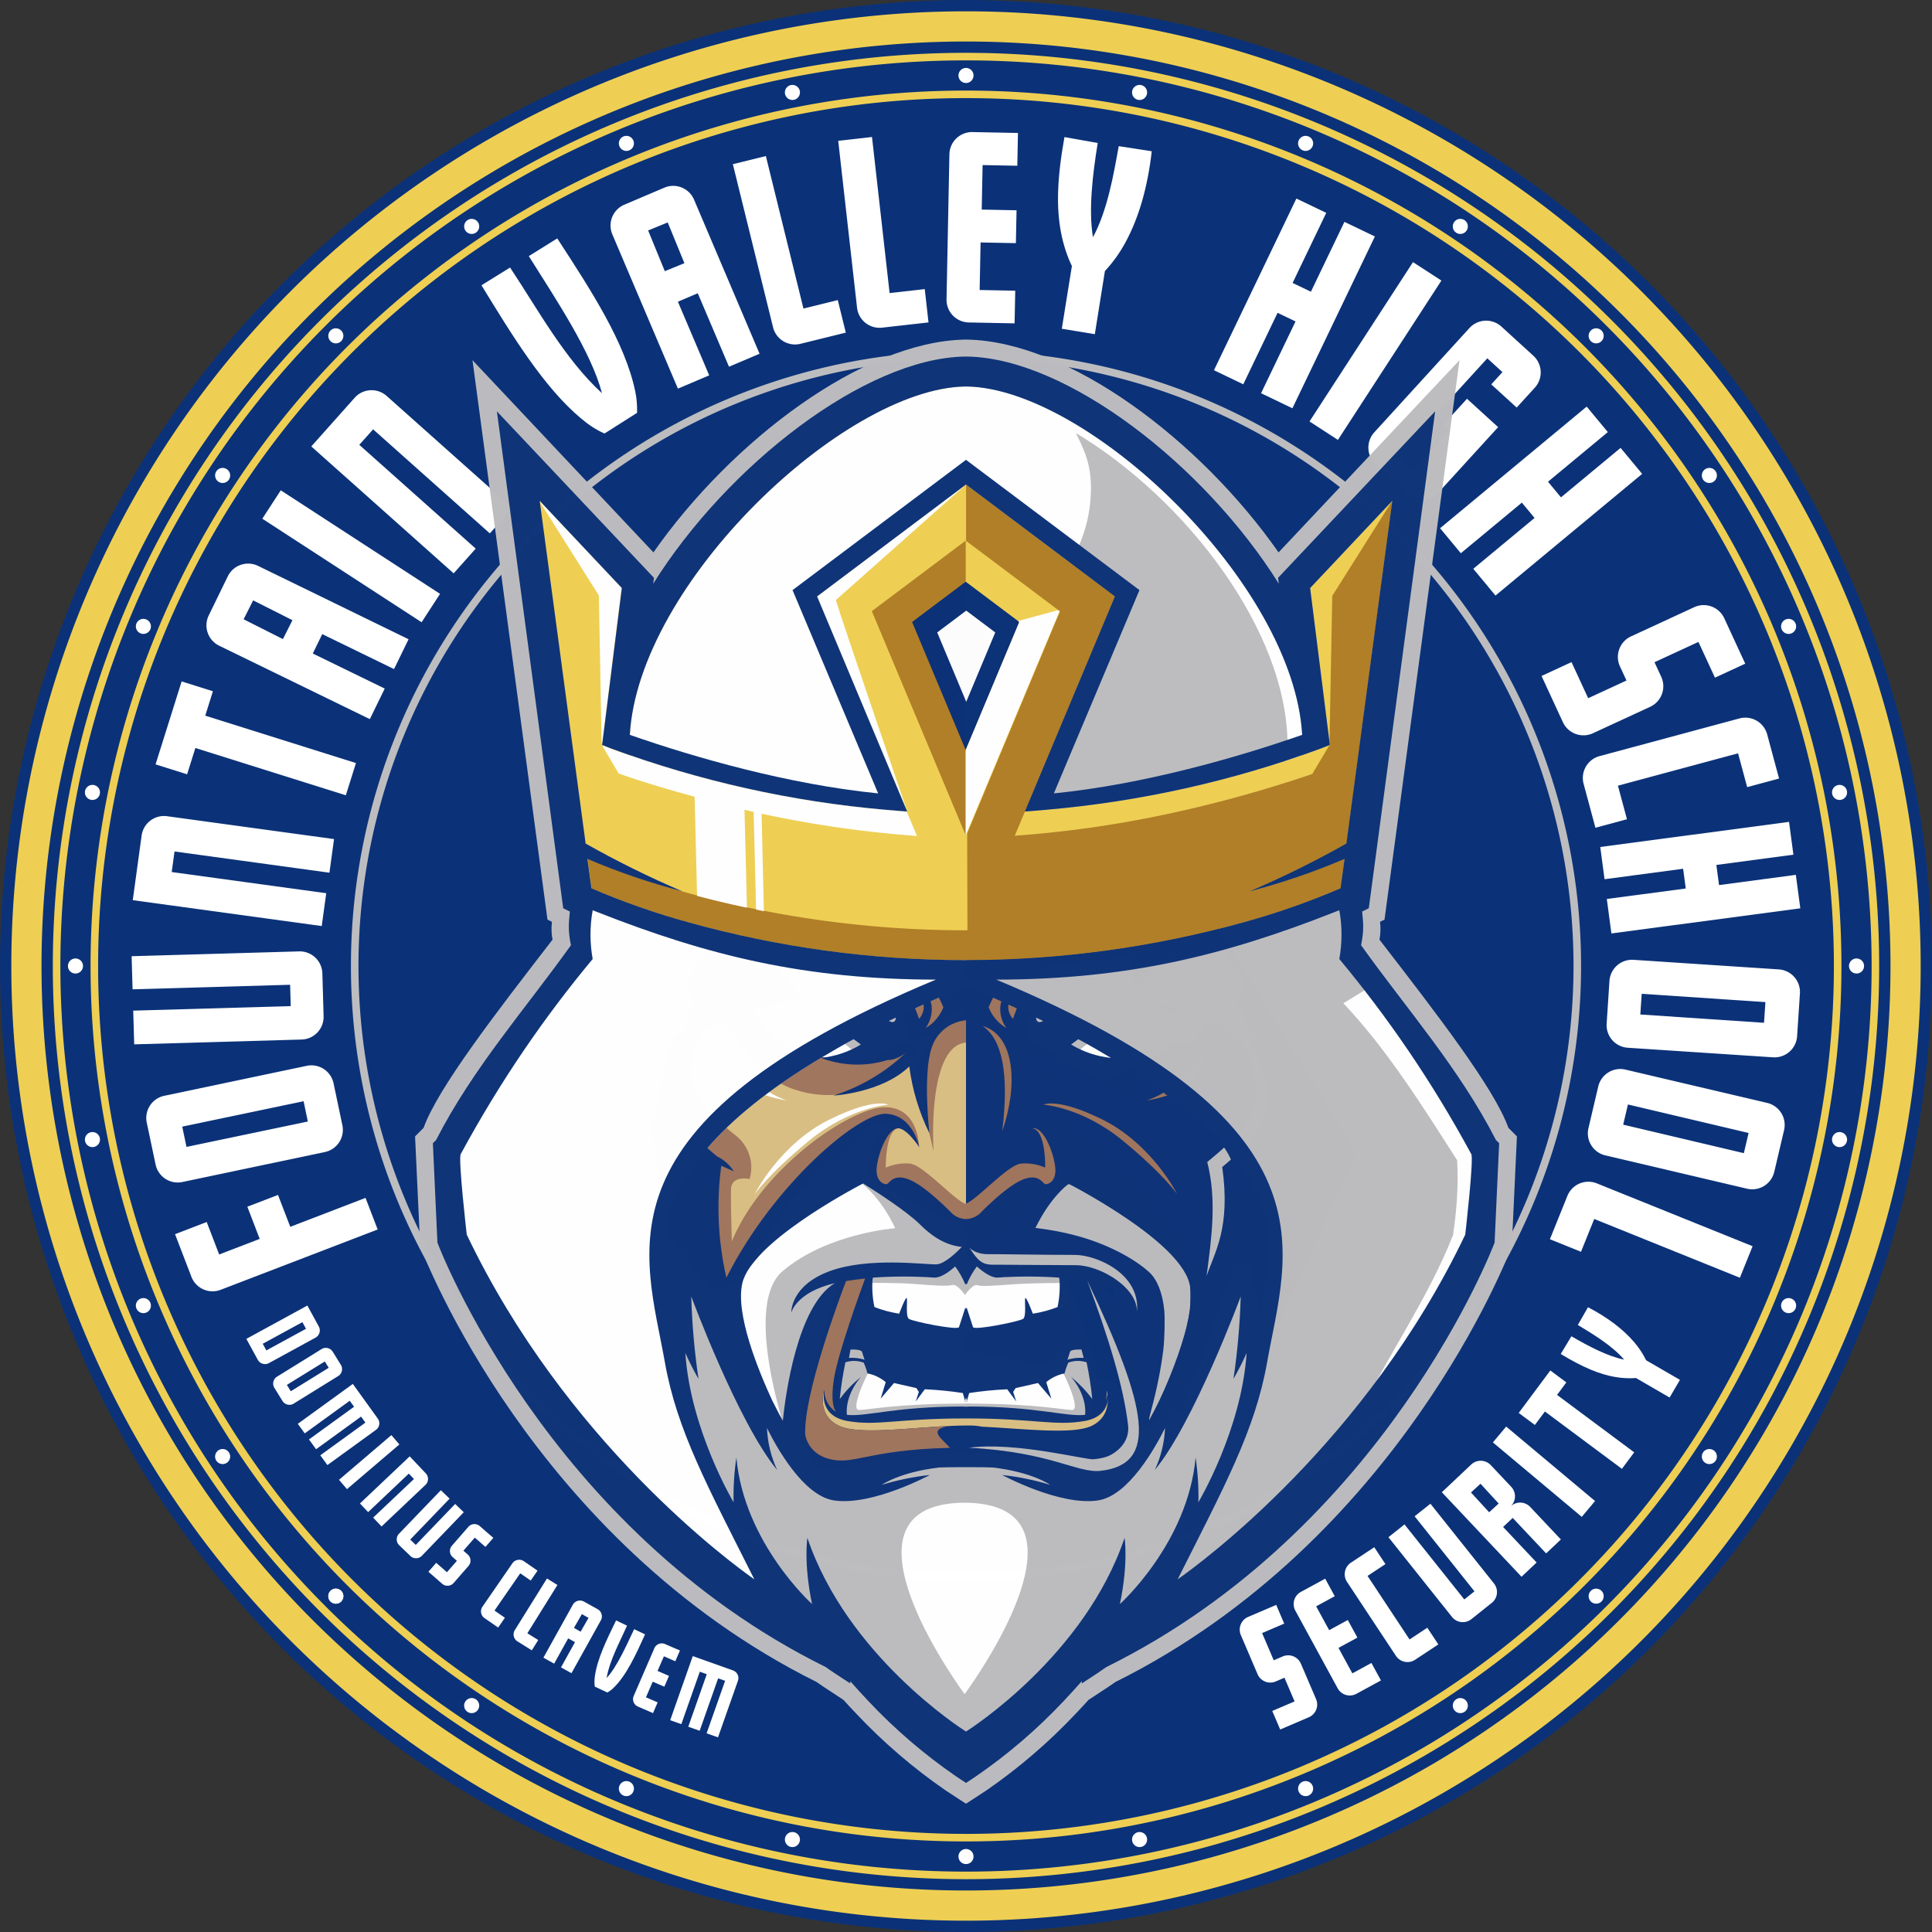<?xml version="1.0" encoding="UTF-8" standalone="no"?>
<svg
   xmlns:dc="http://purl.org/dc/elements/1.1/"
   xmlns:cc="http://creativecommons.org/ns#"
   xmlns:rdf="http://www.w3.org/1999/02/22-rdf-syntax-ns#"
   xmlns:svg="http://www.w3.org/2000/svg"
   xmlns="http://www.w3.org/2000/svg"
   width="256.0px"
   height="256.0px"
   viewBox="0 0 256.0 256.0"
   version="1.1"
   id="SVGRoot">
  <rect x="0" y="0" width="256.0" height="256.0" fill="#333333" stroke="none"/>
  <defs
     id="defs833">
    <style
       id="style1410">.cls-1{fill:#0b3278;}.cls-2,.cls-5{fill:#bdbdc0;}.cls-10,.cls-3{fill:#dabf84;}.cls-4,.cls-6{fill:#fff;}.cls-10,.cls-11,.cls-4,.cls-5{fill-rule:evenodd;}.cls-7{fill:#efd054;}.cls-8{fill:#a1765e;}.cls-9{fill:#b27f28;}.cls-11{fill:#3f3a41;}</style>
    <style
       id="style1219">.cls-1{fill:#0b3278;}.cls-2,.cls-5{fill:#bdbdc0;}.cls-10,.cls-3{fill:#dabf84;}.cls-4,.cls-6{fill:#fff;}.cls-10,.cls-11,.cls-4,.cls-5{fill-rule:evenodd;}.cls-7{fill:#efd054;}.cls-8{fill:#a1765e;}.cls-9{fill:#b27f28;}.cls-11{fill:#3f3a41;}</style>
    <style
       id="style1383">.cls-1{fill:#0b3278;}.cls-2,.cls-5{fill:#bdbdc0;}.cls-10,.cls-3{fill:#dabf84;}.cls-4,.cls-6{fill:#fff;}.cls-10,.cls-11,.cls-4,.cls-5{fill-rule:evenodd;}.cls-7{fill:#efd054;}.cls-8{fill:#a1765e;}.cls-9{fill:#b27f28;}.cls-11{fill:#3f3a41;}</style>
    <style
       id="style1713">.cls-1{fill:#0b3278;}.cls-2,.cls-5{fill:#bdbdc0;}.cls-10,.cls-3{fill:#dabf84;}.cls-4,.cls-6{fill:#fff;}.cls-10,.cls-11,.cls-4,.cls-5{fill-rule:evenodd;}.cls-7{fill:#efd054;}.cls-8{fill:#a1765e;}.cls-9{fill:#b27f28;}.cls-11{fill:#3f3a41;}</style>
    <style
       id="style1877">.cls-1{fill:#0b3278;}.cls-2,.cls-5{fill:#bdbdc0;}.cls-10,.cls-3{fill:#dabf84;}.cls-4,.cls-6{fill:#fff;}.cls-10,.cls-11,.cls-4,.cls-5{fill-rule:evenodd;}.cls-7{fill:#efd054;}.cls-8{fill:#a1765e;}.cls-9{fill:#b27f28;}.cls-11{fill:#3f3a41;}</style>
    <style
       id="style2949">.cls-1{fill:#0b3278;}.cls-2,.cls-5{fill:#bdbdc0;}.cls-10,.cls-3{fill:#dabf84;}.cls-4,.cls-6{fill:#fff;}.cls-10,.cls-11,.cls-4,.cls-5{fill-rule:evenodd;}.cls-7{fill:#efd054;}.cls-8{fill:#a1765e;}.cls-9{fill:#b27f28;}.cls-11{fill:#3f3a41;}</style>
    <style
       id="style3197">.cls-1{fill:#0b3278;}.cls-2,.cls-5{fill:#bdbdc0;}.cls-10,.cls-3{fill:#dabf84;}.cls-4,.cls-6{fill:#fff;}.cls-10,.cls-11,.cls-4,.cls-5{fill-rule:evenodd;}.cls-7{fill:#efd054;}.cls-8{fill:#a1765e;}.cls-9{fill:#b27f28;}.cls-11{fill:#3f3a41;}</style>
    <style
       id="style977">.cls-1{fill:#0b3278;}.cls-2,.cls-5{fill:#bdbdc0;}.cls-10,.cls-3{fill:#dabf84;}.cls-4,.cls-6{fill:#fff;}.cls-10,.cls-11,.cls-4,.cls-5{fill-rule:evenodd;}.cls-7{fill:#efd054;}.cls-8{fill:#a1765e;}.cls-9{fill:#b27f28;}.cls-11{fill:#3f3a41;}</style>
  </defs>
  <g
     id="layer20"
     style="display:inline">
    <circle
       style="display:inline;opacity:1;fill:#0b3278;fill-opacity:1;stroke-width:16.063;paint-order:markers fill stroke"
       id="path1059"
       cx="128"
       cy="128"
       r="128" />
    <path
       id="path1061"
       style="display:inline;opacity:1;fill:#eecf54;fill-opacity:1;stroke-width:16.523;paint-order:markers fill stroke"
       d="M 127.906,1.5 A 126.5,126.5 0 0 0 1.5,128 126.5,126.5 0 0 0 128,254.5 126.5,126.5 0 0 0 254.5,128 126.5,126.5 0 0 0 128,1.5 a 126.5,126.5 0 0 0 -0.094,0 z M 128,5.5 A 122.5,122.5 0 0 1 250.5,128 122.5,122.5 0 0 1 128,250.5 122.5,122.5 0 0 1 5.5,128 122.5,122.5 0 0 1 128,5.5 Z" />
    <path
       id="path1061-1"
       style="display:inline;opacity:1;fill:#eecf54;fill-opacity:1;stroke-width:15.804;paint-order:markers fill stroke"
       d="M 127.557,7 A 121,121 0 0 0 7,128 121,121 0 0 0 128,249 121,121 0 0 0 249,128 121,121 0 0 0 128,7 121,121 0 0 0 127.557,7 Z M 128,8 A 120,120 0 0 1 248,128 120,120 0 0 1 128,248 120,120 0 0 1 8,128 120,120 0 0 1 128,8 Z" />
    <path
       id="path1061-3"
       style="display:inline;opacity:1;fill:#eecf54;fill-opacity:1;stroke-width:15.151;paint-order:markers fill stroke"
       d="M 127.828,12 A 116,116 0 0 0 12,128 116,116 0 0 0 128,244 116,116 0 0 0 244,128 116,116 0 0 0 128,12 a 116,116 0 0 0 -0.172,0 z m -0.117,1 A 115,115 0 0 1 128,13 115,115 0 0 1 243,128 115,115 0 0 1 128,243 115,115 0 0 1 13,128 115,115 0 0 1 127.711,13 Z" />
    <path
       id="path1059-9-2-2"
       style="display:inline;opacity:1;fill:#bdbdc0;fill-opacity:1;stroke-width:10.227;paint-order:markers fill stroke"
       d="M 128,46.5 A 81.5,81.5 0 0 0 46.5,128 81.5,81.5 0 0 0 128,209.5 81.5,81.5 0 0 0 209.5,128 81.5,81.5 0 0 0 128,46.5 Z m 0,1 A 80.5,80.5 0 0 1 208.5,128 80.5,80.5 0 0 1 128,208.5 80.5,80.5 0 0 1 47.5,128 80.5,80.5 0 0 1 128,47.5 Z" />
    <g
       id="g1041"
       style="display:inline;opacity:1">
      <circle
         style="opacity:1;fill:#ffffff;fill-opacity:1;stroke-width:23.838;paint-order:markers fill stroke"
         id="path1185"
         cx="128"
         cy="10"
         r="1" />
      <circle
         style="display:inline;opacity:1;fill:#ffffff;fill-opacity:1;stroke-width:23.838;paint-order:markers fill stroke"
         id="path1185-8"
         cx="105"
         cy="12.25"
         r="1" />
      <circle
         style="display:inline;opacity:1;fill:#ffffff;fill-opacity:1;stroke-width:23.838;paint-order:markers fill stroke"
         id="path1185-8-4"
         cx="151"
         cy="12.25"
         r="1" />
      <circle
         style="display:inline;opacity:1;fill:#ffffff;fill-opacity:1;stroke-width:23.838;paint-order:markers fill stroke"
         id="path1185-8-4-3"
         cx="173"
         cy="19"
         r="1" />
      <circle
         style="display:inline;opacity:1;fill:#ffffff;fill-opacity:1;stroke-width:23.838;paint-order:markers fill stroke"
         id="path1185-8-4-3-5"
         cx="83"
         cy="19"
         r="1" />
      <circle
         style="display:inline;opacity:1;fill:#ffffff;fill-opacity:1;stroke-width:23.838;paint-order:markers fill stroke"
         id="path1185-8-4-3-5-0"
         cx="62.5"
         cy="30"
         r="1" />
      <circle
         style="display:inline;opacity:1;fill:#ffffff;fill-opacity:1;stroke-width:23.838;paint-order:markers fill stroke"
         id="path1185-8-4-3-5-0-8"
         cx="193.5"
         cy="30"
         r="1" />
      <circle
         style="display:inline;opacity:1;fill:#ffffff;fill-opacity:1;stroke-width:23.838;paint-order:markers fill stroke"
         id="path1185-8-4-3-5-0-3"
         cx="10"
         cy="128"
         r="1" />
      <circle
         style="display:inline;opacity:1;fill:#ffffff;fill-opacity:1;stroke-width:23.838;paint-order:markers fill stroke"
         id="path1185-8-4-3-5-0-3-0"
         cx="128"
         cy="246"
         r="1" />
      <circle
         style="display:inline;opacity:1;fill:#ffffff;fill-opacity:1;stroke-width:23.838;paint-order:markers fill stroke"
         id="path1185-8-4-3-5-0-3-0-7"
         cx="246"
         cy="128"
         r="1" />
      <circle
         style="display:inline;opacity:1;fill:#ffffff;fill-opacity:1;stroke-width:23.838;paint-order:markers fill stroke"
         id="path1185-8-4-3-5-0-8-3"
         cx="211.5"
         cy="44.5"
         r="1" />
      <circle
         style="display:inline;opacity:1;fill:#ffffff;fill-opacity:1;stroke-width:23.838;paint-order:markers fill stroke"
         id="path1185-8-4-3-5-0-8-3-6"
         cx="44.5"
         cy="211.5"
         r="1" />
      <circle
         style="display:inline;opacity:1;fill:#ffffff;fill-opacity:1;stroke-width:23.838;paint-order:markers fill stroke"
         id="path1185-8-9"
         cx="12.25"
         cy="151"
         r="1" />
      <circle
         style="display:inline;opacity:1;fill:#ffffff;fill-opacity:1;stroke-width:23.838;paint-order:markers fill stroke"
         id="path1185-8-2"
         cx="12.25"
         cy="105"
         r="1" />
      <circle
         style="display:inline;opacity:1;fill:#ffffff;fill-opacity:1;stroke-width:23.838;paint-order:markers fill stroke"
         id="path1185-8-4-3-5-0-8-3-2"
         cx="44.5"
         cy="44.5"
         r="1" />
      <circle
         style="display:inline;opacity:1;fill:#ffffff;fill-opacity:1;stroke-width:23.838;paint-order:markers fill stroke"
         id="path1185-8-4-3-5-0-8-3-2-8"
         cx="29.5"
         cy="63"
         r="1" />
      <circle
         style="display:inline;opacity:1;fill:#ffffff;fill-opacity:1;stroke-width:23.838;paint-order:markers fill stroke"
         id="path1185-8-4-3-5-0-8-3-29"
         cx="226.5"
         cy="63"
         r="1" />
      <circle
         style="display:inline;opacity:1;fill:#ffffff;fill-opacity:1;stroke-width:23.838;paint-order:markers fill stroke"
         id="path1185-8-4-3-5-0-8-3-2-8-3"
         cx="19"
         cy="83"
         r="1" />
      <circle
         style="display:inline;opacity:1;fill:#ffffff;fill-opacity:1;stroke-width:23.838;paint-order:markers fill stroke"
         id="path1185-8-2-2"
         cx="243.75"
         cy="105"
         r="1" />
      <circle
         style="display:inline;opacity:1;fill:#ffffff;fill-opacity:1;stroke-width:23.838;paint-order:markers fill stroke"
         id="path1185-8-2-2-5"
         cx="243.75"
         cy="151"
         r="1" />
      <circle
         style="display:inline;opacity:1;fill:#ffffff;fill-opacity:1;stroke-width:23.838;paint-order:markers fill stroke"
         id="path1185-8-4-3-5-0-8-3-2-8-3-2"
         cx="237"
         cy="83"
         r="1" />
      <circle
         style="display:inline;opacity:1;fill:#ffffff;fill-opacity:1;stroke-width:23.838;paint-order:markers fill stroke"
         id="path1185-8-4-3-5-0-8-3-2-8-3-0"
         cx="19"
         cy="173"
         r="1" />
      <circle
         style="display:inline;opacity:1;fill:#ffffff;fill-opacity:1;stroke-width:23.838;paint-order:markers fill stroke"
         id="path1185-8-4-3-5-0-8-3-2-8-0"
         cx="29.5"
         cy="193"
         r="1" />
      <circle
         style="display:inline;opacity:1;fill:#ffffff;fill-opacity:1;stroke-width:23.838;paint-order:markers fill stroke"
         id="path1185-8-4-3-5-0-8-3-2-6"
         cx="44.5"
         cy="211.5"
         r="1" />
      <circle
         style="display:inline;opacity:1;fill:#ffffff;fill-opacity:1;stroke-width:23.838;paint-order:markers fill stroke"
         id="path1185-8-4-3-5-0-8-3-6-6"
         cx="62.5"
         cy="226"
         r="1" />
      <circle
         style="display:inline;opacity:1;fill:#ffffff;fill-opacity:1;stroke-width:23.838;paint-order:markers fill stroke"
         id="path1185-8-4-3-5-0-8-3-2-6-6"
         cx="211.5"
         cy="211.5"
         r="1" />
      <circle
         style="display:inline;opacity:1;fill:#ffffff;fill-opacity:1;stroke-width:23.838;paint-order:markers fill stroke"
         id="path1185-8-4-3-5-0-8-3-6-6-2"
         cx="83"
         cy="237"
         r="1" />
      <circle
         style="display:inline;opacity:1;fill:#ffffff;fill-opacity:1;stroke-width:23.838;paint-order:markers fill stroke"
         id="path1185-8-4-3-5-0-8-3-6-6-2-2"
         cx="105"
         cy="243.75"
         r="1" />
      <circle
         style="display:inline;opacity:1;fill:#ffffff;fill-opacity:1;stroke-width:23.838;paint-order:markers fill stroke"
         id="path1185-8-4-3-5-0-8-3-6-6-2-2-8"
         cx="151"
         cy="243.75"
         r="1" />
      <circle
         style="display:inline;opacity:1;fill:#ffffff;fill-opacity:1;stroke-width:23.838;paint-order:markers fill stroke"
         id="path1185-8-4-3-5-0-8-3-6-6-2-9"
         cx="173"
         cy="237"
         r="1" />
      <circle
         style="display:inline;opacity:1;fill:#ffffff;fill-opacity:1;stroke-width:23.838;paint-order:markers fill stroke"
         id="path1185-8-4-3-5-0-8-3-6-6-9"
         cx="193.5"
         cy="226"
         r="1" />
      <circle
         style="display:inline;opacity:1;fill:#ffffff;fill-opacity:1;stroke-width:23.838;paint-order:markers fill stroke"
         id="path1185-8-4-3-5-0-8-3-2-8-3-2-8"
         cx="237"
         cy="173"
         r="1" />
      <circle
         style="display:inline;opacity:1;fill:#ffffff;fill-opacity:1;stroke-width:23.838;paint-order:markers fill stroke"
         id="path1185-8-4-3-5-0-8-3-29-9"
         cx="226.5"
         cy="193"
         r="1" />
    </g>
  </g>
  <g
     id="layer2"
     style="display:inline">
    <g
       id="g1567">
      <path
         style="display:inline;fill:#ffffff;fill-opacity:1;stroke:none;stroke-width:1px;stroke-linecap:butt;stroke-linejoin:miter;stroke-opacity:1"
         d="m 23.194,163.535 4.195,-1.612 1.652,4.3 5.372,-2.064 -1.639,-4.264 4.063,-1.561 1.624,4.225 9.972,-3.832 1.609,4.186 -20.803,7.993 a 3,3 23.981 0 1 -3.876,-1.724 z"
         id="path978" />
      <path
         style="display:inline;fill:#ffffff;fill-opacity:1;stroke:none;stroke-width:1px;stroke-linecap:butt;stroke-linejoin:miter;stroke-opacity:1"
         d="m 232.229,165.131 -1.685,4.177 -19.3,-7.787 -1.754,4.346 -4.119,-1.662 2.316,-5.741 a 3,3 156.973 0 1 3.905,-1.66 z"
         id="path996-2-2" />
      <path
         id="path980"
         style="display:inline;fill:#ffffff;fill-opacity:1;stroke:none;stroke-width:1px;stroke-linecap:butt;stroke-linejoin:miter;stroke-opacity:1"
         d="m 40.644,141.227 -18.879,3.972 a 3,3 0 0 0 -2.318,3.553 l 1.169,5.552 a 3,3 0 0 0 3.554,2.318 l 18.879,-3.972 a 3,3 0 0 0 2.318,-3.553 l -1.169,-5.552 a 3,3 0 0 0 -3.554,-2.318 z m -0.416,4.691 0.562,2.689 -16.08,3.365 -0.562,-2.689 z" />
      <path
         style="display:inline;fill:#ffffff;fill-opacity:1;stroke:none;stroke-width:1px;stroke-linecap:butt;stroke-linejoin:miter;stroke-opacity:1"
         d="m 38.444,130.487 0.081,2.827 -20.872,0.601 0.129,4.466 22.185,-0.638 a 3,3 0 0 0 2.912,-3.085 l -0.164,-5.682 a 3,3 0 0 0 -3.085,-2.912 l -22.19,0.639 0.126,4.386 z"
         id="path984" />
      <path
         style="display:inline;fill:#ffffff;fill-opacity:1;stroke:none;stroke-width:1px;stroke-linecap:butt;stroke-linejoin:miter;stroke-opacity:1"
         d="m 43.651,115.638 0.61,-4.455 -22.117,-3.03 a 3,3 0 0 0 -3.379,2.565 l -1.173,8.559 25.039,3.43 0.596,-4.352 -20.475,-2.805 0.373,-2.726 z"
         id="path986" />
      <path
         style="display:inline;fill:#ffffff;fill-opacity:1;stroke:none;stroke-width:1px;stroke-linecap:butt;stroke-linejoin:miter;stroke-opacity:1"
         d="m 28.213,91.595 -1.017,3.234 19.97,6.28 -1.343,4.272 -19.934,-6.269 -1.097,3.487 -4.18,-1.315 3.457,-10.993 z"
         id="path988" />
      <path
         id="path990"
         style="display:inline;fill:#ffffff;fill-opacity:1;stroke:none;stroke-width:1px;stroke-linecap:butt;stroke-linejoin:miter;stroke-opacity:1"
         d="m 30.184,76.367 -2.525,5.182 a 3,3 0 0 0 1.383,4.011 l 19.963,9.729 1.973,-4.049 -9.531,-4.645 1.254,-2.572 9.51,4.635 1.928,-3.955 -19.944,-9.719 a 3,3 0 0 0 -4.011,1.383 z m 3.359,3.186 5.207,2.625 -1.262,2.504 -5.207,-2.625 z" />
      <path
         style="display:inline;fill:#ffffff;fill-opacity:1;stroke:none;stroke-width:1px;stroke-linecap:butt;stroke-linejoin:miter;stroke-opacity:1"
         d="M 37.203,64.969 58.309,78.69 55.863,82.452 34.758,68.731 Z"
         id="path994" />
      <path
         style="display:inline;fill:#ffffff;fill-opacity:1;stroke:none;stroke-width:1px;stroke-linecap:butt;stroke-linejoin:miter;stroke-opacity:1"
         d="m 97.107,21.755 4.373,-1.078 4.981,20.207 4.55,-1.122 1.063,4.313 -6.011,1.482 a 3,3 0 0 1 -3.631,-2.195 z"
         id="path996" />
      <path
         style="display:inline;fill:#ffffff;fill-opacity:1;stroke:none;stroke-width:1px;stroke-linecap:butt;stroke-linejoin:miter;stroke-opacity:1"
         d="m 134.885,17.619 -0.086,4.344 -4.599,-0.091 -0.117,5.899 4.614,0.092 -0.086,4.355 -4.678,-0.093 -0.125,6.301 4.716,0.094 -0.086,4.326 -6.078,-0.121 a 3,3 0 0 1 -2.94,-3.059 l 0.382,-19.226 a 3,3 0 0 1 3.059,-2.94 z"
         id="path1006" />
      <path
         style="display:inline;fill:#ffffff;fill-opacity:1;stroke:none;stroke-width:1px;stroke-linecap:butt;stroke-linejoin:miter;stroke-opacity:1"
         d="m 171.778,26.307 3.955,1.899 -4.457,9.285 2.425,1.164 4.443,-9.256 4.034,1.936 -10.927,22.764 -4.154,-1.994 4.566,-9.512 -2.378,-1.142 -4.545,9.47 -3.883,-1.864 z"
         id="path1008" />
      <path
         style="display:inline;fill:#ffffff;fill-opacity:1;stroke:none;stroke-width:1px;stroke-linecap:butt;stroke-linejoin:miter;stroke-opacity:1"
         d="m 197.601,50.933 3.366,3.071 2.401,-2.632 a 3,3 0 0 0 -0.194,-4.238 l -4.229,-3.859 a 3,3 0 0 0 -4.238,0.194 l -12.606,13.816 a 3,3 0 0 0 0.194,4.238 l 4.18,3.814 a 3,3 0 0 0 4.238,-0.194 l 7.795,-8.544 -4.124,-3.762 -3.15,3.453 0.779,0.711 -4.767,5.225 -1.978,-1.805 11.809,-12.944 2.005,1.829 z"
         id="path1010" />
      <path
         style="fill:#ffffff;fill-opacity:1;stroke:none;stroke-width:1px;stroke-linecap:butt;stroke-linejoin:miter;stroke-opacity:1"
         d="m 231.195,87.967 -3.955,1.827 -2.187,-4.736 -5.823,2.689 0.89,1.928 a 3,3 0 0 1 -1.466,3.981 l -7.582,3.502 a 3,3 0 0 1 -3.981,-1.466 l -2.828,-6.123 3.971,-1.834 2.208,4.782 5.075,-2.344 -0.863,-1.868 a 3,3 0 0 1 1.466,-3.981 l 8.373,-3.867 a 3,3 0 0 1 3.981,1.466 l 2.779,6.017 z"
         id="path1025" />
      <path
         style="fill:#ffffff;fill-opacity:1;stroke:none;stroke-width:1px;stroke-linecap:butt;stroke-linejoin:miter;stroke-opacity:1"
         d="m 231.509,104.298 -1.206,-4.479 -15.919,4.288 1.198,4.447 -4.179,1.126 -1.566,-5.815 a 3,3 0 0 1 2.116,-3.677 l 18.531,-4.991 a 3,3 0 0 1 3.677,2.117 l 1.575,5.847 z"
         id="path1028" />
      <path
         style="display:inline;fill:#ffffff;fill-opacity:1;stroke:none;stroke-width:1px;stroke-linecap:butt;stroke-linejoin:miter;stroke-opacity:1"
         d="M 64.903,70.675 67.895,67.318 51.232,52.463 a 3,3 0 0 0 -4.236,0.243 l -5.749,6.449 18.864,16.818 2.923,-3.278 -15.426,-13.753 1.831,-2.053 z"
         id="path986-1" />
      <path
         style="display:inline;fill:#ffffff;fill-opacity:1;stroke:none;stroke-width:1px;stroke-linecap:butt;stroke-linejoin:miter;stroke-opacity:1"
         d="m 111.068,18.658 4.476,-0.505 2.333,20.68 4.657,-0.525 0.498,4.414 -6.152,0.694 a 3,3 0 0 1 -3.317,-2.645 z"
         id="path996-2" />
      <path
         style="display:inline;fill:#ffffff;fill-opacity:1;stroke:none;stroke-width:1px;stroke-linecap:butt;stroke-linejoin:miter;stroke-opacity:1"
         d="m 190.993,37.177 -13.713,21.112 -3.763,-2.444 13.713,-21.112 z"
         id="path994-7" />
      <path
         style="display:inline;fill:#ffffff;fill-opacity:1;stroke:none;stroke-width:1px;stroke-linecap:butt;stroke-linejoin:miter;stroke-opacity:1"
         d="m 210.244,53.878 2.801,3.377 -7.927,6.576 1.718,2.071 7.902,-6.555 2.857,3.444 -19.435,16.122 -2.942,-3.546 8.12,-6.736 -1.684,-2.03 -8.085,6.706 -2.75,-3.315 z"
         id="path1008-0" />
      <path
         style="display:inline;fill:#ffffff;fill-opacity:1;stroke:none;stroke-width:1px;stroke-linecap:butt;stroke-linejoin:miter;stroke-opacity:1"
         d="m 237.056,108.902 0.579,4.349 -10.209,1.359 0.355,2.667 10.177,-1.355 0.591,4.435 -25.03,3.332 -0.608,-4.567 10.459,-1.392 -0.348,-2.615 -10.412,1.386 -0.568,-4.269 z"
         id="path1008-0-6" />
      <path
         id="path980-7"
         style="display:inline;fill:#ffffff;fill-opacity:1;stroke:none;stroke-width:1px;stroke-linecap:butt;stroke-linejoin:miter;stroke-opacity:1"
         d="m 215.685,138.831 19.25,1.269 a 3,3 0 0 0 3.191,-2.796 l 0.373,-5.662 a 3,3 0 0 0 -2.796,-3.191 l -19.25,-1.269 a 3,3 0 0 0 -3.191,2.796 l -0.373,5.662 a 3,3 0 0 0 2.796,3.191 z m 1.666,-4.405 0.184,-2.741 16.392,1.098 -0.184,2.741 z" />
      <path
         id="path980-7-5"
         style="display:inline;fill:#ffffff;fill-opacity:1;stroke:none;stroke-width:1px;stroke-linecap:butt;stroke-linejoin:miter;stroke-opacity:1"
         d="m 212.713,153.094 18.78,4.415 a 3,3 0 0 0 3.607,-2.234 l 1.298,-5.524 a 3,3 0 0 0 -2.234,-3.607 l -18.78,-4.415 a 3,3 0 0 0 -3.607,2.234 l -1.298,5.524 a 3,3 0 0 0 2.234,3.607 z m 2.367,-4.071 0.632,-2.674 15.988,3.777 -0.632,2.674 z" />
      <path
         id="path990-4"
         style="display:inline;fill:#ffffff;fill-opacity:1;stroke:none;stroke-width:1px;stroke-linecap:butt;stroke-linejoin:miter;stroke-opacity:1"
         d="m 88.031,24.867 -5.305,2.256 a 3,3 0 0 0 -1.587,3.935 l 8.688,20.438 4.145,-1.762 -4.148,-9.758 2.634,-1.119 4.138,9.736 4.049,-1.721 -8.68,-20.418 a 3,3 0 0 0 -3.934,-1.587 z m 0.446,4.608 2.209,5.397 -2.595,1.062 -2.209,-5.397 z" />
      <path
         style="fill:#ffffff;fill-opacity:1;stroke:none;stroke-width:1px;stroke-linecap:butt;stroke-linejoin:miter;stroke-opacity:1"
         d="M 79.767,52.103 C 78.355,46.689 73.718,39.736 70.068,33.937 v 0 0 l 3.77,-2.348 c 4.492,6.905 8.964,13.744 10.333,20.259 0.198,0.944 0.258,1.771 0.246,2.853 L 80.102,57.441 C 79.016,56.981 77.995,56.289 76.985,55.443 72.026,51.281 67.886,44.473 63.797,37.801 l 3.789,-2.352 c 3.691,5.551 7.26,12.153 12.181,16.654 z"
         id="path1244" />
      <path
         style="fill:#ffffff;fill-opacity:1;stroke:none;stroke-width:1px;stroke-linecap:butt;stroke-linejoin:miter;stroke-opacity:1"
         d="m 141.046,18.164 4.408,0.784 c -0.672,4.137 -1.241,8.872 -0.63,12.485 1.902,-3.523 2.725,-8.23 3.414,-12.065 l 4.375,0.674 c -0.556,4.879 -1.751,8.845 -3.418,11.952 -0.816,1.522 -1.69,2.736 -2.789,3.92 l -1.336,8.367 -4.375,-0.719 1.336,-8.312 c -0.62,-1.273 -1.141,-2.868 -1.438,-4.423 -0.632,-3.306 -0.546,-7.09 0.452,-12.664 z"
         id="path1246" />
    </g>
    <g
       id="g1582"
       transform="rotate(80.408,127.646,128)">
      <path
         id="path980-7-2"
         style="display:inline;fill:#ffffff;fill-opacity:1;stroke:none;stroke-width:0.364px;stroke-linecap:butt;stroke-linejoin:miter;stroke-opacity:1"
         d="m 164.194,227.487 -2.294,-6.642 a 1.093,1.093 0 0 0 -1.389,-0.676 l -2.986,1.032 3.007,8.707 2.986,-1.032 a 1.093,1.093 0 0 0 0.676,-1.39 z m -1.714,0.063 -0.946,0.326 -1.947,-5.658 0.946,-0.326 z" />
      <path
         id="path980-7-5-0"
         style="display:inline;fill:#ffffff;fill-opacity:1;stroke:none;stroke-width:0.36px;stroke-linecap:butt;stroke-linejoin:miter;stroke-opacity:1"
         d="m 163.529,220.31 2.618,6.425 a 1.079,1.079 0 0 0 1.406,0.592 l 1.89,-0.77 a 1.079,1.079 0 0 0 0.592,-1.406 l -2.618,-6.425 a 1.079,1.079 0 0 0 -1.406,-0.592 l -1.89,0.77 a 1.079,1.079 0 0 0 -0.592,1.406 z m 1.687,-0.154 0.916,-0.372 2.224,5.474 -0.916,0.372 z" />
      <path
         id="path986-1-9"
         style="display:inline;fill:#ffffff;fill-opacity:1;stroke:none;stroke-width:0.356px;stroke-linecap:butt;stroke-linejoin:miter;stroke-opacity:1"
         d="m 174.474,214.393 c -0.213,-0.03 -0.431,0.005 -0.624,0.101 l -5.081,2.497 3.998,8.069 1.402,-0.695 -3.269,-6.599 0.878,-0.435 3.277,6.615 0.033,-0.016 1.402,-0.695 -3.269,-6.599 0.878,-0.435 3.277,6.615 1.435,-0.711 -3.531,-7.128 c -0.157,-0.316 -0.459,-0.535 -0.809,-0.584 z" />
      <path
         style="display:inline;fill:#ffffff;fill-opacity:1;stroke:none;stroke-width:0.362px;stroke-linecap:butt;stroke-linejoin:miter;stroke-opacity:1"
         d="m 177.703,212.247 4.685,7.831 -1.396,0.835 -4.685,-7.831 z"
         id="path994-3" />
      <path
         style="display:inline;fill:#ffffff;fill-opacity:1;stroke:none;stroke-width:0.359px;stroke-linecap:butt;stroke-linejoin:miter;stroke-opacity:1"
         d="m 186.686,217.286 1.341,-0.899 -4.465,-6.66 a 1.078,1.078 0 0 0 -1.495,-0.295 l -2.577,1.728 5.055,7.54 1.31,-0.878 -4.133,-6.166 0.821,-0.55 z"
         id="path986-1-7" />
      <path
         style="display:inline;fill:#ffffff;fill-opacity:1;stroke:none;stroke-width:0.36px;stroke-linecap:butt;stroke-linejoin:miter;stroke-opacity:1"
         d="m 191.192,212.321 -0.819,0.607 -4.478,-6.046 -1.294,0.958 4.76,6.426 a 1.081,1.081 0 0 0 1.512,0.225 l 1.646,-1.219 a 1.081,1.081 0 0 0 0.225,-1.512 l -4.761,-6.428 -1.271,0.941 z"
         id="path984-6" />
      <path
         style="display:inline;fill:#ffffff;fill-opacity:1;stroke:none;stroke-width:0.359px;stroke-linecap:butt;stroke-linejoin:miter;stroke-opacity:1"
         d="m 192.003,202.055 0.99,1.209 -1.448,1.185 1.457,1.78 0.589,-0.482 a 1.076,1.076 0 0 1 1.514,0.151 l 1.897,2.318 a 1.076,1.076 0 0 1 -0.151,1.514 l -1.872,1.532 -0.994,-1.214 1.462,-1.196 -1.27,-1.552 -0.571,0.467 a 1.076,1.076 0 0 1 -1.514,-0.151 l -2.095,-2.56 a 1.076,1.076 0 0 1 0.151,-1.514 l 1.84,-1.506 z"
         id="path1025-83" />
      <path
         style="display:inline;fill:#ffffff;fill-opacity:1;stroke:none;stroke-width:0.364px;stroke-linecap:butt;stroke-linejoin:miter;stroke-opacity:1"
         d="m 198.387,198.092 -1.177,1.21 4.3,4.183 1.169,-1.201 1.129,1.098 -1.528,1.571 a 1.092,1.092 0 0 1 -1.544,0.021 l -5.006,-4.869 a 1.092,1.092 0 0 1 -0.021,-1.544 l 1.536,-1.579 z"
         id="path1028-91" />
      <path
         style="display:inline;fill:#ffffff;fill-opacity:1;stroke:none;stroke-width:0.362px;stroke-linecap:butt;stroke-linejoin:miter;stroke-opacity:1"
         d="m 198.475,195.921 1.081,-1.221 5.643,4.993 1.124,-1.271 1.204,1.066 -1.485,1.679 a 1.086,1.086 0 0 1 -1.533,0.094 z"
         id="path996-2-2-8" />
      <path
         id="path990-4-0"
         style="display:inline;fill:#ffffff;fill-opacity:1;stroke:none;stroke-width:0.361px;stroke-linecap:butt;stroke-linejoin:miter;stroke-opacity:1"
         d="m 203.61,189.974 -1.301,1.627 a 1.084,1.084 0 0 0 0.17,1.524 l 6.266,5.011 1.016,-1.271 -2.992,-2.392 0.646,-0.807 2.985,2.387 0.993,-1.241 -6.26,-5.006 a 1.084,1.084 0 0 0 -1.523,0.17 z m 0.932,1.389 1.628,1.338 -0.643,0.783 -1.628,-1.338 z" />
      <path
         style="display:inline;fill:#ffffff;fill-opacity:1;stroke:none;stroke-width:0.361px;stroke-linecap:butt;stroke-linejoin:miter;stroke-opacity:1"
         d="m 212.799,190.33 c -1.23,-1.602 -3.749,-3.263 -5.778,-4.679 v 0 0 l 0.924,-1.31 c 2.464,1.665 4.913,3.312 6.283,5.286 0.199,0.286 0.334,0.553 0.483,0.914 l -1.05,1.518 c -0.426,-6.6e-4 -0.863,-0.087 -1.317,-0.227 -2.234,-0.688 -4.568,-2.37 -6.865,-4.015 l 0.93,-1.314 c 2.007,1.328 4.122,3.022 6.391,3.828 z"
         id="path1244-5" />
      <path
         style="display:inline;fill:#ffffff;fill-opacity:1;stroke:none;stroke-width:0.358px;stroke-linecap:butt;stroke-linejoin:miter;stroke-opacity:1"
         d="m 210.82,180.137 1.304,0.847 -0.897,1.381 1.771,1.15 0.9,-1.385 1.307,0.849 -0.912,1.404 1.892,1.229 0.92,-1.416 1.299,0.844 -1.185,1.825 a 1.074,1.074 0 0 1 -1.485,0.316 l -5.772,-3.749 a 1.074,1.074 0 0 1 -0.316,-1.485 z"
         id="path1006-3" />
      <path
         id="path986-1-9-7"
         style="display:inline;fill:#ffffff;fill-opacity:1;stroke:none;stroke-width:0.356px;stroke-linecap:butt;stroke-linejoin:miter;stroke-opacity:1"
         d="m 215.053,173.206 c -0.193,0.097 -0.351,0.249 -0.456,0.438 l -2.76,4.943 7.877,4.365 0.759,-1.369 -6.441,-3.57 0.475,-0.857 6.457,3.578 0.018,-0.032 0.759,-1.369 -6.441,-3.57 0.475,-0.857 6.457,3.578 0.776,-1.401 -6.957,-3.856 c -0.309,-0.171 -0.682,-0.179 -0.998,-0.021 z" />
    </g>
    <g
       id="g1519"
       transform="rotate(-83.695,127.646,128)">
      <path
         style="display:inline;fill:#ffffff;fill-opacity:1;stroke:none;stroke-width:0.611px;stroke-linecap:butt;stroke-linejoin:miter;stroke-opacity:1"
         d="m 48.021,178.523 -2.317,1.31 -1.568,-2.775 -3.412,1.928 0.638,1.13 a 1.833,1.833 0 0 1 -0.694,2.498 l -4.442,2.511 a 1.833,1.833 0 0 1 -2.498,-0.694 l -2.028,-3.588 2.327,-1.315 1.583,2.802 2.973,-1.68 -0.619,-1.094 a 1.833,1.833 0 0 1 0.694,-2.498 l 4.906,-2.772 a 1.833,1.833 0 0 1 2.498,0.694 l 1.993,3.526 z"
         id="path1025-2" />
      <path
         style="display:inline;fill:#ffffff;fill-opacity:1;stroke:none;stroke-width:0.609px;stroke-linecap:butt;stroke-linejoin:miter;stroke-opacity:1"
         d="m 52.222,184.573 -2.172,1.515 -1.604,-2.299 -2.949,2.057 1.609,2.307 -2.177,1.519 -1.631,-2.339 -3.15,2.198 1.645,2.358 -2.163,1.509 -2.12,-3.039 a 1.828,1.828 0 0 1 0.454,-2.546 l 9.612,-6.705 a 1.828,1.828 0 0 1 2.546,0.454 z"
         id="path1006-7" />
      <path
         style="display:inline;fill:#ffffff;fill-opacity:1;stroke:none;stroke-width:0.612px;stroke-linecap:butt;stroke-linejoin:miter;stroke-opacity:1"
         d="m 55.016,192.295 -1.817,-2.182 -7.757,6.457 1.804,2.167 -2.037,1.695 -2.359,-2.834 a 1.837,1.837 0 0 1 0.237,-2.587 l 9.03,-7.517 a 1.837,1.837 0 0 1 2.587,0.237 l 2.372,2.849 z"
         id="path1028-6" />
      <path
         style="display:inline;fill:#ffffff;fill-opacity:1;stroke:none;stroke-width:0.609px;stroke-linecap:butt;stroke-linejoin:miter;stroke-opacity:1"
         d="m 52.725,204.418 -1.215,-1.221 9.011,-8.968 -1.919,-1.928 -9.578,9.532 a 1.827,1.827 0 0 0 -0.006,2.583 l 2.441,2.453 a 1.827,1.827 0 0 0 2.583,0.006 l 9.581,-9.534 -1.885,-1.894 z"
         id="path984-7" />
      <path
         id="path990-4-3"
         style="display:inline;fill:#ffffff;fill-opacity:1;stroke:none;stroke-width:0.611px;stroke-linecap:butt;stroke-linejoin:miter;stroke-opacity:1"
         d="m 69.378,202.146 -4.077,-3.466 -9.97,11.724 2.095,1.781 4.193,-4.931 1.331,1.132 -4.184,4.92 2.046,1.74 3.841,-4.518 a 1.831,1.831 0 0 0 -0.21,-2.581 l -0.683,-0.581 0.685,0.581 a 1.832,1.832 0 0 0 2.582,-0.21 l 2.56,-3.011 a 1.832,1.832 0 0 0 -0.209,-2.582 z m -2.394,1.502 -2.343,2.681 -1.289,-1.126 2.343,-2.681 z" />
      <path
         style="display:inline;fill:#ffffff;fill-opacity:1;stroke:none;stroke-width:0.61px;stroke-linecap:butt;stroke-linejoin:miter;stroke-opacity:1"
         d="m 74.887,206.196 -8.513,12.789 -2.28,-1.517 8.513,-12.789 z"
         id="path994-9" />
      <path
         style="display:inline;fill:#ffffff;fill-opacity:1;stroke:none;stroke-width:0.609px;stroke-linecap:butt;stroke-linejoin:miter;stroke-opacity:1"
         d="m 81.579,213.478 -1.781,-1.043 -6.442,10.997 -2.352,-1.378 6.431,-10.977 -1.92,-1.125 1.348,-2.302 6.054,3.546 z"
         id="path988-2" />
      <path
         style="display:inline;fill:#ffffff;fill-opacity:1;stroke:none;stroke-width:0.612px;stroke-linecap:butt;stroke-linejoin:miter;stroke-opacity:1"
         d="m 85.242,212.326 2.487,1.149 c -1.04,2.344 -2.112,5.056 -2.312,7.289 1.673,-1.789 2.891,-4.447 3.894,-6.608 l 2.484,1.078 c -1.087,2.801 -2.41,4.961 -3.879,6.541 -0.719,0.774 -1.425,1.356 -2.259,1.886 l -2.09,4.743 -2.477,-1.105 2.082,-4.711 c -0.169,-0.849 -0.229,-1.874 -0.164,-2.84 0.14,-2.054 0.778,-4.28 2.234,-7.423 z"
         id="path1246-7" />
    </g>
  </g>
  <g
     id="layer6"
     style="display:inline;opacity:0.995">
    <path
       style="font-variation-settings:normal;display:inline;vector-effect:none;fill:#bdbdc0;fill-opacity:0.996;stroke:none;stroke-width:0.03;stroke-linecap:butt;stroke-linejoin:miter;stroke-miterlimit:4;stroke-dasharray:none;stroke-dashoffset:0;stroke-opacity:1;paint-order:markers fill stroke;stop-color:#000000"
       d="m 142.58,167.643 c -1.207,0.013 -8.382,-0.059 -10.033,-0.061 -2.023,-0.003 -2.535,0.175 -4.094,-2.249 0.502,0.488 1.385,0.869 2.464,0.852 1.079,-0.017 7.426,0.095 11.523,0.097 2.889,0.001 8.784,2.548 8.196,7.621 0.222,-3.204 -4.788,-6.242 -8.057,-6.26 -2e-5,0 2e-5,5e-5 0,5e-5 z"
       id="path3417-3" />
    <path
       id="path1885"
       style="fill:#bdbdc0;fill-opacity:0.996;stroke-width:0.675"
       d="M 127.838,45 C 114.352,45.25 96.958,58.359 86.584,73.195 L 62.607,47.725 l 9.936,74.129 0.588,0.289 c -0.095,0.931 -0.059,1.599 0.082,2.367 -7.595,9.831 -15.183,19.656 -17.084,24.932 L 55,150.582 l 0.676,14.533 0.211,0.545 c 0.068,0.175 3.78,9.861 12.078,21.703 8.298,11.842 21.337,26.105 40.227,35.506 0.372,0.243 0.697,0.486 1.049,0.715 l 2.521,1.658 c 0.487,0.54 1.015,1.113 1.59,1.713 3.615,3.855 7.635,7.313 11.99,10.312 l 2.652,1.732 0.006,-0.004 0.006,0.004 2.652,-1.732 c 4.355,-2.999 8.375,-6.457 11.99,-10.312 0.575,-0.6 1.103,-1.173 1.59,-1.713 l 2.521,-1.658 c 0.352,-0.229 0.677,-0.472 1.049,-0.715 18.889,-9.401 31.928,-23.664 40.227,-35.506 8.298,-11.842 12.011,-21.528 12.078,-21.703 l 0.211,-0.545 0.676,-14.533 -1.129,-1.141 c -1.901,-5.276 -9.489,-15.1 -17.084,-24.932 0.141,-0.768 0.177,-1.436 0.082,-2.367 l 0.588,-0.289 9.936,-74.129 -23.977,25.471 C 159.042,58.359 141.648,45.25 128.162,45 H 128 Z" />
    <path
       style="fill:#0d3378;fill-opacity:0.996;stroke:none;stroke-width:1px;stroke-linecap:butt;stroke-linejoin:miter;stroke-opacity:1"
       d="m 133,77 46.75,75.75 -23.75,52 -29.75,-0.25 -10.25,-37 10.561,8.081 L 121.75,74 Z"
       id="path3384" />
    <path
       class="cls-1"
       d="m 147.085,173.477 -4.917,-0.735 a 53.042,52.892 0 0 1 -14.48,2.212 c -6.371,0 -2.611,-3.372 -1.204,-4.444 l 21.243,0.081 z"
       id="path1883"
       style="stroke-width:0.675" />
    <path
       class="cls-3"
       d="m 127.946,234.374 c -4.266,-2.95 -8.208,-6.341 -11.761,-10.116 -1.819,-1.917 -3.539,-3.925 -5.153,-6.016 v 1.834 c -0.271,-0.182 -0.534,-0.371 -0.798,-0.566 -18.301,-9.017 -30.968,-22.821 -39.036,-34.367 -3.305,-4.701 -6.263,-9.635 -8.853,-14.762 -1.758,-3.5 -2.644,-5.752 -2.759,-6.069 l -0.561,-12.213 c 5.275,-5.24 17.692,-8.005 17.712,-8.012 h 0.162 c 0.092,-1.084 0.092,-2.173 0,-3.257 -0.092,-0.752 -0.232,-1.498 -0.419,-2.232 -0.216,-0.937 -0.48,-2.023 -0.676,-3.068 -0.48,-2.185 -0.757,-4.046 -0.372,-4.606 0.162,-0.223 0.433,-0.533 0.771,-0.904 l 1.197,-1.295 0.081,-0.081 v -0.115 c -0.49,-2.816 -0.561,-5.688 -0.21,-8.524 v -0.175 l -0.156,-0.067 -0.676,-0.31 -0.311,-0.155 -8.021,-60.02 16.908,17.912 -0.967,7.182 0.433,0.121 C 92.778,66.567 113.804,49.121 127.844,48.865 H 128 V 179.051 c 1.358,-0.09 23.627,4.601 23.053,5.683 -5.218,9.838 -18.887,46.822 -23.107,49.641 z"
       id="path1887"
       style="stroke-width:0.675" />
    <path
       class="cls-4"
       d="m 139.149,127.923 -3.3,9.441 c 0,0 9.773,6.157 10.395,5.827 0.622,-0.33 8.481,-4.12 8.481,-4.12 l 1.353,-4.417 -2.928,-1.207 -3.212,-3.79 v -2.981 z"
       id="path1889"
       style="stroke-width:0.675" />
    <path
       class="cls-4"
       d="m 117.605,127.923 3.3,9.441 c 0,0 -9.773,6.157 -10.402,5.827 -0.629,-0.33 -8.481,-4.12 -8.481,-4.12 l -1.353,-4.417 2.922,-1.207 3.219,-3.79 v -2.981 z"
       id="path1891"
       style="stroke-width:0.675" />
    <path
       class="cls-5"
       d="m 113.02,139.225 a 14.716,14.675 0 0 0 -11.565,-3.729 l 0.068,-1.767 c 0,0 7.757,-1.632 7.69,-1.969 -0.068,-0.337 -1.163,-4.404 -1.163,-4.404 l 10.145,1.025 1.765,8.767 -3.956,2.023 z"
       id="path1893"
       style="stroke-width:0.675" />
    <path
       id="path1027"
       style="opacity:0.995;fill:#a1765e;fill-opacity:1;stroke-width:0.675"
       d="m 94.137,125.662 c -1.312,1.409 -3.657,4.23 -3.035,5.814 a 4.18,4.168 0 0 0 1.176,1.598 l -1.203,0.896 -0.143,2.119 -1.967,1.604 -2.707,11.979 2.43,14.357 5.457,6.818 3.084,-0.541 7.994,-11.518 c 0,0 10.3,-9.416 10.436,-9.523 0.135,-0.108 3.516,-0.727 3.516,-0.727 l 0.854,0.775 1.143,1.268 0.594,1.395 c 0,0 0.035,-5.185 -4.422,-5.266 -4.457,-0.081 -16.313,7.924 -20.371,17.783 0,0 -0.162,-5.032 -0.107,-6.92 0.054,-1.888 2.461,-1.348 2.461,-1.348 a 5.41,5.395 0 0 0 -1.832,-5.76 c -2.982,-2.32 -5.309,-5.16 -5.877,-7.561 -0.223,-0.931 0.02,-2.487 0.398,-4.045 0.521,-1.679 1.569,-3.164 3.598,-3.164 l 0.439,0.115 c 0.913,0.229 3.733,6.629 8.961,8.463 5.228,1.834 8.949,0.049 8.949,0.049 l 5.66,-2.787 2.299,-2.393 -1.189,-0.533 3.326,-2.436 -2.67,5.322 1.5,7.572 0.812,3.475 c 0,0 -0.927,-13.895 4.301,-14.404 v -5.205 l 4.693,4.705 -0.709,-1.416 3.488,2.219 2.604,-8.977 0.008,-0.027 c -3.165,0.229 -6.478,0.365 -9.914,0.365 h -0.447 c -3.125,-0.007 -6.142,-0.123 -9.043,-0.318 l 1.949,9.07 a 8.359,8.335 0 0 0 -1.156,-0.465 c -0.183,0 -3.158,1.969 -3.158,1.969 l -2.158,0.277 a 66.44,66.251 0 0 1 -7.121,-0.459 c -2.766,-0.411 -6.025,-4.207 -6.025,-4.207 l -1.354,-1.936 7.02,-1.457 -4.402,-4.721 -2.09,0.828 0.596,-1.24 c -2.367,-0.465 -4.614,-0.972 -6.643,-1.484 z m 67.598,0.021 c -2.063,0.513 -4.281,1.011 -6.648,1.477 l 0.561,1.174 -1.947,-0.775 -4.41,4.721 7.021,1.457 -1.354,1.936 c 0,-1e-5 -1.258,1.465 -2.875,2.674 l 5.867,-0.1 c 0.959,-1.322 1.61,-2.35 1.965,-2.439 l 0.434,-0.109 c 1.802,-0.049 2.834,1.059 3.426,2.451 l 3.373,-0.057 -0.09,-0.398 -1.941,-1.584 -0.143,-2.139 L 163.668,133 a 4.058,4.046 0 0 0 1.09,-1.523 c 0.622,-1.578 -1.705,-4.377 -3.023,-5.793 z m -34.357,7.891 0.555,0.316 0.008,0.465 -2.705,0.885 z m 9.117,4.518 c -0.094,0 -0.719,0.269 -1.32,0.537 l 2.197,-0.037 c -0.443,-0.276 -0.818,-0.5 -0.877,-0.5 z m -18.834,11.127 -1.354,1.248 -0.811,1.93 -0.779,3.809 2.422,1.072 3.963,2.023 4.639,2.941 1.021,0.047 h 1.184 1.178 1.021 l 4.639,-2.941 3.963,-2.021 2.428,-1.072 -0.783,-3.811 -0.812,-1.93 -1.352,-1.248 -1.645,0.244 c 2.036,-0.108 1.908,5.205 1.908,5.205 a 6.499,6.481 0 0 0 -3.186,-0.531 c -1.758,0.135 -5.966,4.916 -7.373,5.32 -1.413,-0.405 -5.619,-5.185 -7.377,-5.32 a 6.526,6.508 0 0 0 -3.186,0.531 c 0,0 -0.095,-5.346 1.934,-5.252 z m 23.287,0.566 c 0.051,0.045 0.365,0.333 0.447,0.406 l -0.324,-0.377 z" />
    <path
       class="cls-5"
       d="m 142.98,139.225 a 14.723,14.681 0 0 1 11.565,-3.729 l -0.068,-1.767 c 0,0 -7.75,-1.632 -7.683,-1.969 0.068,-0.337 1.163,-4.404 1.163,-4.404 l -10.145,1.025 -1.772,8.767 3.963,2.023 z"
       id="path1895"
       style="stroke-width:0.675" />
    <path
       class="cls-4"
       d="m 89.39,175.662 8.589,10.244 5.363,2.286 4.423,4.599 5.059,2.576 c 0,0 7.805,-3.372 15.453,-3.514 7.649,-0.142 14.703,3.669 14.703,3.669 l 8.887,-6.245 4.91,-2.623 11.179,-14.02 -2.475,10.655 -4.274,13.764 -9.942,14.836 -9.374,6.582 -13.763,12.334 -12.261,-10.359 -4.579,-4.593 -7.987,-4.862 -5.478,-7.964 -7.345,-17.885 z"
       id="path1897"
       style="stroke-width:0.675" />
    <path
       class="cls-5"
       d="m 146.794,131.76 c 0.068,-0.337 1.163,-4.404 1.163,-4.404 l -10.145,1.025 -1.772,8.767 3.963,2.023 c 0,0 6.722,-7.074 6.79,-7.411 z"
       id="path1899"
       style="stroke-width:0.675" />
    <path
       class="cls-4"
       d="m 121.5,166.167 -10.732,4.289 -3.327,5.719 -3.476,12.867 c 0,0 -3.672,-1.012 -3.882,-1.153 -0.21,-0.142 -6.763,-10.581 -6.763,-10.581 l 4.152,-7.122 12.106,-14.594 5.41,1.079 z"
       id="path1901"
       style="stroke-width:0.675" />
    <path
       class="cls-5"
       d="m 113.629,156.395 c 3.185,2.172 4.984,6.353 4.984,6.353 0,0 -8.907,0.634 -14.879,5.651 -5.972,5.017 1.637,25.168 1.637,25.168 l 1.758,-16.711 4.917,-7.897 12.85,-0.951 2.922,-1.753 0.582,-2.745 c 0,0 -4.355,-2.698 -4.565,-2.805 -0.21,-0.108 -7.798,-3.601 -7.798,-3.601 l -2.326,-1.261 z"
       id="path1903"
       style="stroke-width:0.675" />
    <path
       class="cls-6"
       d="m 127.865,51.211 h 0.284 c 16.448,0.303 44.453,27.225 44.453,47.477 0,14.162 -44.467,16.421 -44.467,16.421 h -0.257 c 0,0 -44.467,-2.293 -44.467,-16.421 0,-20.252 28.006,-47.173 44.453,-47.477 z"
       id="path1923"
       style="fill:#ffffff;fill-opacity:0.996;stroke-width:0.675" />
    <path
       id="path1923-2"
       style="display:inline;opacity:0.996;fill:#bdbdc0;fill-opacity:0.996;stroke-width:0.675"
       d="m 128.378,115.109 h -0.244 c 0,-1e-5 42.467,-2.26 42.467,-16.422 0,-15.011 -13.386,-32.526 -28.047,-41.31 1.312,2.598 2,4.358 2,7.314 6e-5,9.811 -7.409,17.764 -16.549,17.764 z" />
    <path
       class="cls-7"
       d="m 78.366,117.706 -0.521,-3.911 a 90.875,90.617 0 0 0 12.613,4.316 129.444,129.077 0 0 1 -12.85,-6.346 l -6.087,-45.42 10.875,11.572 -2.611,20.825 1.251,0.492 a 139.907,139.51 0 0 0 36.263,8.093 l 2.901,0.243 -11.937,-28.54 19.741,-14.836 19.741,14.836 -11.937,28.506 2.901,-0.243 a 139.907,139.51 0 0 0 36.263,-8.093 l 1.251,-0.492 -2.611,-20.791 10.888,-11.552 -6.087,45.46 a 128.443,128.079 0 0 1 -12.85,6.305 91.017,90.759 0 0 0 12.552,-4.282 l -0.473,3.857 a 98.273,97.995 0 0 1 -12.924,4.512 137.438,137.048 0 0 1 -36.52,5.011 h -0.44 a 136.816,136.428 0 0 1 -36.52,-5.011 99.159,98.878 0 0 1 -12.877,-4.512 z"
       id="path1925"
       style="stroke-width:0.675" />
    <path
       class="cls-4"
       d="m 138.26,146.374 c 0,0 5.106,0.317 10.53,4.781 5.424,4.464 7.216,7.108 7.216,7.108 0,0 -3.307,-6.643 -9.948,-9.927 -5.958,-2.947 -7.798,-1.962 -7.798,-1.962 z"
       id="path1929"
       style="fill:#a1765e;fill-opacity:0.996;stroke-width:0.675" />
    <path
       class="cls-4"
       d="m 117.727,146.374 c 0,0 -5.106,0.317 -10.53,4.781 -5.424,4.464 -7.216,7.108 -7.216,7.108 0,0 3.3,-6.643 9.948,-9.927 5.958,-2.947 7.798,-1.962 7.798,-1.962 z"
       id="path1931"
       style="stroke-width:0.675" />
    <path
       class="cls-9"
       d="m 140.451,81.006 -12.444,-9.34 v -7.472 l 19.741,14.836 -11.937,28.506 -1.353,3.203 a 146.757,146.341 0 0 0 21.466,-3.149 169.143,168.663 0 0 0 17.963,-5.038 l 2.218,-3.729 0.122,-0.047 -0.061,-0.465 0.365,-19.355 7.818,-12.395 0.156,-0.169 -6.087,45.46 a 128.443,128.079 0 0 1 -12.85,6.305 91.017,90.759 0 0 0 12.552,-4.282 l -0.473,3.83 a 98.273,97.995 0 0 1 -12.924,4.512 137.438,137.048 0 0 1 -36.52,5.011 l -0.047,-16.799 z"
       id="path1933"
       style="stroke-width:0.675" />
    <polygon
       class="cls-9"
       points="151,107.64 132.6,63.58 151,49.71 "
       id="polygon1935"
       transform="matrix(0.676,0,0,0.674,25.885,38.128)" />
    <polygon
       class="cls-1"
       points="151,90.89 140.49,65.71 151,57.79 161.51,65.71 "
       id="polygon1937"
       transform="matrix(0.676,0,0,0.674,25.885,38.128)"
       style="fill:#0b3278;fill-opacity:0.996" />
    <path
       class="cls-9"
       d="m 178.175,113.767 -0.528,3.938 a 98.273,97.995 0 0 1 -12.924,4.512 137.438,137.048 0 0 1 -36.52,5.011 h -0.44 a 136.816,136.428 0 0 1 -36.52,-5.011 99.159,98.878 0 0 1 -12.85,-4.505 l -0.528,-3.952 a 101.729,101.441 0 0 0 12.667,4.397 139.474,139.078 0 0 0 37.197,5.112 h 0.446 a 140.157,139.759 0 0 0 37.278,-5.112 103.718,103.424 0 0 0 12.721,-4.39 z"
       id="path1939"
       style="stroke-width:0.675" />
    <polygon
       class="cls-6"
       points="79.09,60.49 67.48,42.01 67.53,41.94 83.56,58.99 79.74,89.58 79.64,89.7 "
       id="polygon1941"
       transform="matrix(0.676,0,0,0.674,25.885,38.128)" />
    <path
       class="cls-4"
       d="m 151.955,145.807 c 5.336,-1.801 7.838,-7.041 7.838,-7.041 0,0 -0.413,3.021 -2.252,4.795 -1.84,1.774 -5.586,2.246 -5.586,2.246 z"
       id="path1943"
       style="fill:#a0755d;fill-opacity:0.996;stroke-width:0.675" />
    <path
       class="cls-4"
       d="m 104.242,145.807 c -5.336,-1.834 -7.825,-7.041 -7.825,-7.041 0,0 0.413,3.021 2.252,4.795 1.84,1.774 5.573,2.246 5.573,2.246 z"
       id="path1945"
       style="stroke-width:0.675" />
    <polygon
       class="cls-6"
       points="161.26,65.52 169.14,63.38 169.4,63.58 151,107.64 151,90.89 161.51,65.71 "
       id="polygon1951"
       transform="matrix(0.676,0,0,0.674,25.885,38.128)" />
    <path
       class="cls-6"
       d="m 110.754,79.509 c 0.413,1.558 9.468,28.027 9.468,28.027 L 108.266,79.03 128.007,64.193 Z"
       id="path1953"
       style="stroke-width:0.675" />
    <polygon
       class="cls-4"
       points="135.17,193.73 142.15,193.81 147.29,192.34 150.87,190.46 154.26,192.5 154.96,204.85 151.91,205.02 146.16,204.85 137.35,202.4 130.12,199.79 132.1,193.99 "
       id="polygon1955"
       transform="matrix(0.676,0,0,0.674,25.885,38.128)" />
    <path
       class="cls-6"
       d="m 79.847,98.762 1.19,0.472 a 139.907,139.51 0 0 0 36.263,8.093 l 2.854,0.243 1.353,3.203 a 148.996,148.573 0 0 1 -20.593,-2.954 l 0.304,12.914 -1.035,-0.209 -0.318,-12.941 -1.217,-0.283 0.325,12.975 c -2.367,-0.499 -4.579,-1.032 -6.607,-1.571 l -0.325,-13.137 c -4.734,-1.275 -8.034,-2.36 -10.063,-3.075 l -2.144,-3.621 z"
       id="path1957"
       style="stroke-width:0.675" />
    <path
       class="cls-4"
       d="m 111.877,179.918 h 3.125 l 14.202,3.75 -1.001,3.534 -6.959,0.108 c 0,0 -5.539,0.607 -5.891,0.607 h -3.01 l -0.947,-0.823 a 6.668,6.649 0 0 1 -0.825,-2.765 23.501,23.435 0 0 1 0.947,-4.41 z"
       id="path1959"
       style="stroke-width:0.675" />
    <path
       class="cls-8"
       d="m 146.625,184.234 a 4.984,4.97 0 0 1 -0.243,1.915 1.67,1.666 0 0 1 -1.549,1.072 l -0.115,-5.854 -1.894,-3.655 -1.035,-5.044 -1.562,-4.08 4.2,-0.054 c 0,0 4.822,17.453 4.822,17.662 0,0.209 0.575,4.404 0.575,4.721 0,0.317 -2.705,3.918 -2.705,3.918 0,0 -7.575,-1.288 -8.034,-1.349 -0.46,-0.061 -9.536,-0.91 -11.179,-1.052 -1.637,0.142 -10.753,1.005 -11.173,1.052 -0.419,0.047 -8.034,1.349 -8.034,1.349 0,0 -2.705,-3.594 -2.705,-3.918 0,-0.324 0.575,-4.512 0.575,-4.721 0,-0.209 4.822,-17.662 4.822,-17.662 l 4.058,-0.081 -1.407,4.215 -1.035,5.058 -1.907,3.642 -0.115,5.854 a 1.67,1.666 0 0 1 -1.549,-1.072 4.984,4.97 0 0 1 -0.243,-1.915 c 0,0 -1.021,3.203 1.907,4.653 2.928,1.45 10.922,0 17.178,0 a 8.251,8.227 0 0 1 1.819,0.155 c 5.708,0.276 12.133,1.093 14.608,-0.135 2.915,-1.47 1.921,-4.673 1.921,-4.673 z"
       id="path1961"
       style="fill:#0c3379;fill-opacity:0.996;stroke-width:0.675" />
    <polygon
       class="cls-4"
       points="171.35,199.79 164.11,202.4 155.31,204.85 149.55,205.02 146.5,204.85 147.2,192.5 150.6,190.46 154.17,192.34 159.31,193.81 166.29,193.73 170.38,193.9 "
       id="polygon1963"
       transform="matrix(0.676,0,0,0.674,25.885,38.128)" />
    <path
       class="cls-5"
       d="m 114.765,169.997 -0.25,-1.261 3.01,-0.054 5.255,0.506 c 0,0 3.023,-1.47 3.185,-1.531 0.162,-0.061 1.955,-0.958 1.955,-0.958 l -0.034,4.916 c 0,0 -1.062,-1.531 -1.67,-1.349 -0.609,0.182 -2.34,0.088 -4.842,-0.121 -2.502,-0.209 -6.607,-0.148 -6.607,-0.148 z"
       id="path1965"
       style="stroke-width:0.675" />
    <path
       class="cls-5"
       d="m 140.944,169.997 c 0,0 -4.105,0 -6.607,0.175 -2.502,0.175 -4.234,0.33 -4.842,0.121 -0.609,-0.209 -1.67,1.349 -1.67,1.349 v -4.916 c 0,0 1.799,0.897 1.961,0.958 0.162,0.061 3.179,1.531 3.179,1.531 l 5.262,-0.506 3.01,0.054 z"
       id="path1967"
       style="stroke-width:0.675" />
    <path
       class="cls-4"
       d="m 143.771,179.918 h 0.352 a 23.501,23.435 0 0 1 0.947,4.41 6.668,6.649 0 0 1 -0.825,2.765 l -0.947,0.823 h -3.003 c -0.358,0 -5.897,-0.607 -5.897,-0.607 l -6.959,-0.108 -1.001,-3.534 14.202,-3.75 z"
       id="path1969"
       style="stroke-width:0.675" />
    <path
       class="cls-5"
       d="m 128.162,185.987 c 9.245,0 12.809,0.863 13.932,0.836 1.123,-0.027 -0.933,-4.417 -1.224,-4.889 -0.291,-0.472 0.561,-1.598 0.561,-1.598 l 2.935,-0.277 0.676,3.777 -0.298,3.412 -1.643,0.749 -7.764,-0.357 -7.805,-0.169 -0.115,-0.674 0.548,-0.796 z"
       id="path1971"
       style="stroke-width:0.675" />
    <path
       class="cls-2"
       d="m 127.817,224.481 c 1.772,-2.435 17.868,-25.235 0,-25.364 -17.868,0.128 -1.772,22.929 0,25.364 z m -37.582,-47.207 0.676,-10.305 6.662,15.983 2.178,4.721 a 14.879,14.836 0 0 1 2.888,0.674 c 0.156,0.229 9.942,8.005 9.942,8.005 l 10.659,-3.514 c 0.122,0 2.374,0.081 4.585,0.209 2.212,-0.128 4.47,-0.243 4.585,-0.209 l 10.659,3.514 c 0,0 9.786,-7.776 9.942,-8.005 0.156,-0.229 3.05,-0.674 3.381,-0.769 1.393,-3.83 7.196,-19.759 7.196,-20.178 l 2.381,0.357 1.19,9.495 -1.129,2.246 -1.38,7.668 -5.979,13.832 -10.374,14.992 -20.289,15.794 v 0.236 l -0.156,-0.121 -0.156,0.121 v -0.236 L 107.407,215.99 96.965,201.026 90.993,187.167 88.917,175.838 Z"
       id="path1973"
       style="stroke-width:0.675" />
    <path
       class="cls-5"
       d="m 127.763,185.987 h 0.798 l -0.061,0.803 -0.115,0.674 -7.818,0.175 -7.764,0.357 -1.643,-0.749 -0.298,-3.412 0.676,-3.777 2.935,0.277 c 0,0 0.859,1.126 0.561,1.598 -0.298,0.472 -2.36,4.856 -1.231,4.889 1.129,0.034 4.734,-0.836 13.959,-0.836 z"
       id="path1975"
       style="stroke-width:0.675" />
    <path
       id="polygon1909-1"
       style="font-variation-settings:normal;display:inline;vector-effect:none;fill:#bdbdc0;fill-opacity:0.996;fill-rule:evenodd;stroke-width:0.675;stroke-linecap:butt;stroke-linejoin:miter;stroke-miterlimit:4;stroke-dasharray:none;stroke-dashoffset:0;stroke-opacity:1;stop-color:#000000"
       d="m 178.561,118.676 v 3.939 l -0.268,4.996 9.721,9.125 6.564,14.787 1.396,0.73 -0.873,11.682 -5.328,10.121 -9.922,14.52 -16.266,16.354 -10.285,7.789 7.486,-15.395 4.775,-12.41 2.85,-20.639 c -1.249,-8.768 -8.708,-20.767 -42.162,-34.471 12.89,-0.013 26.472,-1.758 38.666,-5.004 l -0.045,-0.217 z" />
    <path
       id="polygon1909"
       style="font-variation-settings:normal;vector-effect:none;fill:#ffffff;fill-opacity:0.996;fill-rule:evenodd;stroke-width:0.675;stroke-linecap:butt;stroke-linejoin:miter;stroke-miterlimit:4;stroke-dasharray:none;stroke-dashoffset:0;stroke-opacity:1;stop-color:#000000"
       d="m 77.689,118.676 v 3.939 l 0.268,4.996 -9.721,9.125 -6.564,14.787 -1.396,0.73 0.873,11.682 5.328,10.121 9.922,14.52 16.266,16.354 10.285,7.789 L 95.463,197.324 90.688,184.914 87.838,164.275 C 89.086,155.507 96.546,143.508 130,129.805 c -12.89,-0.013 -26.472,-1.758 -38.666,-5.004 l 0.045,-0.217 z" />
    <path
       style="fill:#ffffff;fill-opacity:0.996;stroke:none;stroke-width:1px;stroke-linecap:butt;stroke-linejoin:miter;stroke-opacity:1"
       d="M 177.998,132.933 182,130.5 l 14.125,21.25 -0.5,13.125 -15.5,22.5 c 3.907,-8.049 9.07,-15.26 12.409,-23.709 0.477,-3.122 0.745,-6.807 0.544,-9.929 -4.67,-7.292 -9.267,-14.655 -15.08,-20.804 z"
       id="path3361" />
    <polygon
       class="cls-1"
       points="161.51,65.71 151,90.89 140.49,65.71 151,57.79 "
       id="polygon1937-5"
       transform="matrix(0.366,0,0,0.365,72.765,59.817)"
       style="display:inline;opacity:0.996;fill:#ffffff;fill-opacity:0.996" />
    <path
       style="font-variation-settings:normal;vector-effect:none;fill:#bdbdc0;fill-opacity:0.996;stroke:none;stroke-width:0.042;stroke-linecap:butt;stroke-linejoin:miter;stroke-miterlimit:4;stroke-dasharray:none;stroke-dashoffset:0;stroke-opacity:1;paint-order:markers fill stroke;stop-color:#000000"
       d="m 152.265,188.03 c 0,-0.077 0.126,-0.609 0.28,-1.182 0.76,-2.833 1.292,-5.494 1.602,-8.011 0.163,-1.325 0.23,-4.161 0.123,-5.226 -0.23,-2.287 -0.921,-4.042 -1.98,-5.025 -1.511,-1.403 -4.022,-2.859 -6.711,-3.891 -2.44,-0.937 -4.966,-1.547 -8.081,-1.952 l -0.3,-0.039 0.368,-0.701 c 0.739,-1.407 1.575,-2.632 2.547,-3.731 0.624,-0.706 1.361,-1.372 1.518,-1.372 0.143,0 2.409,1.26 4.136,2.299 6.97,4.194 11.042,7.911 11.826,10.795 0.12,0.441 0.136,0.659 0.136,1.844 1.3e-4,1.427 -0.074,2.054 -0.434,3.65 -0.703,3.124 -2.571,8.037 -4.339,11.412 -0.351,0.67 -0.65,1.23 -0.664,1.245 -0.014,0.014 -0.026,-0.037 -0.026,-0.114 z"
       id="path3386" />
    <path
       id="path1961-2"
       style="display:inline;opacity:0.996;fill:#a1765e;fill-opacity:1;stroke-width:0.675"
       d="m 115.447,168.453 -4.057,0.08 c 1e-5,0 -4.822,17.453 -4.822,17.662 0,0.209 -0.576,4.397 -0.576,4.721 0,0.324 2.707,3.918 2.707,3.918 0,0 7.614,-1.3 8.033,-1.348 0.419,-0.047 9.537,-0.911 11.174,-1.053 0.303,0.026 1.353,0.129 2.061,0.193 l -4.092,-0.752 c -0.781,-1.087 -3.195,-2.435 -0.125,-2.906 l 0.113,-0.021 c -5.761,0.258 -12.201,1.208 -14.764,-0.061 -2.928,-1.45 -1.908,-4.652 -1.908,-4.652 a 4.984,4.97 0 0 0 0.244,1.914 1.67,1.666 0 0 0 1.549,1.072 l 0.115,-5.854 1.906,-3.641 1.035,-5.059 z m 26.127,0.117 -1.348,0.018 0.764,1.996 c 0.182,-0.696 0.376,-1.365 0.584,-2.014 z" />
    <path
       style="display:inline;opacity:0.998;fill:#bdbdc0;fill-opacity:0.996;stroke:none;stroke-width:1px;stroke-linecap:butt;stroke-linejoin:miter;stroke-opacity:1"
       d="m 163.413,134.571 c 1.137,3.354 3.234,7.383 3.002,11.154 -0.164,2.654 -3.113,5.529 -6.449,8.248 1.29,5.038 0.57,10.076 -0.088,15.114 1.12,-3.295 3.194,-6.396 2.077,-14.451 6.033,-4.991 6.792,-8.352 5.575,-12.188 -0.786,-2.477 -2.223,-5.321 -4.117,-7.877 z"
       id="path3499" />
    <path
       id="path1977-2"
       style="display:inline;opacity:0.996;fill:#0e3478;fill-opacity:1;stroke-width:0.675"
       d="M 127.807,47.246 C 114.646,47.489 96.434,61.577 86.553,77.344 l 0.102,-0.775 -20.816,-22.066 8.791,65.848 0.881,0.432 c -0.169,1.739 -0.247,2.501 0.141,4.465 -6.074,8.5 -12.982,16.269 -17.867,25.809 l -0.426,0.424 0.602,13.164 0.08,0.209 c 0.02,0.061 3.625,9.515 11.809,21.195 8.183,11.68 21.007,25.675 39.551,34.84 0.372,0.263 0.744,0.526 1.123,0.775 l 2.137,1.402 v -0.303 c 0.67,0.769 1.467,1.652 2.373,2.609 3.506,3.734 7.405,7.083 11.627,9.988 L 128,236.25 l 1.342,-0.891 c 4.222,-2.905 8.121,-6.254 11.627,-9.988 0.906,-0.958 1.704,-1.841 2.373,-2.609 v 0.303 l 2.137,-1.402 c 0.379,-0.25 0.751,-0.512 1.123,-0.775 18.544,-9.165 31.368,-23.16 39.551,-34.84 8.183,-11.68 11.788,-21.135 11.809,-21.195 l 0.08,-0.209 0.602,-13.164 -0.426,-0.424 c -4.885,-9.54 -11.793,-17.309 -17.867,-25.809 0.388,-1.964 0.31,-2.726 0.141,-4.465 l 0.881,-0.432 8.791,-65.848 -20.816,22.066 0.102,0.775 C 159.566,61.577 141.354,47.489 128.193,47.246 H 128 Z m 0.06,3.965 H 128 h 0.133 c 16.096,0.297 43.283,26.079 44.412,46.162 -8.61,3.006 -21,6.561 -32.904,7.756 L 150.984,78.193 128,60.93 105.016,78.193 116.359,105.129 C 104.455,103.934 92.065,100.379 83.455,97.373 84.585,77.29 111.771,51.508 127.867,51.211 Z M 128,64.201 l 19.73,14.828 -11.936,28.506 2.9,-0.242 c 12.395,-1.078 24.591,-3.798 36.264,-8.092 l 1.252,-0.492 -2.611,-20.793 10.889,-11.559 -6.086,45.42 c -4.162,2.35 -8.454,4.469 -12.852,6.346 4.305,-1.129 8.521,-2.57 12.613,-4.314 l -0.533,3.896 c -4.175,1.794 -8.468,3.3 -12.85,4.506 -11.891,3.305 -24.177,4.99 -36.521,5.01 H 128 127.74 c -12.344,-0.02 -24.63,-1.704 -36.521,-5.01 -4.382,-1.206 -8.675,-2.712 -12.85,-4.506 l -0.533,-3.896 c 4.093,1.745 8.309,3.186 12.613,4.314 -4.398,-1.877 -8.689,-3.995 -12.852,-6.346 l -6.086,-45.42 10.889,11.559 -2.611,20.793 1.252,0.492 c 11.673,4.293 23.869,7.014 36.264,8.092 l 2.9,0.242 -11.936,-28.506 z M 78.531,120.619 h 0.021 c 0.18,0.076 0.476,0.184 0.684,0.268 14.594,5.743 27.411,8.9 44.764,8.918 -45.872,19.136 -38.473,36.152 -35.904,50.682 1.594,9.02 5.643,16.427 11.861,28.787 -3.212,-2.259 -25.016,-18.255 -38.109,-45.676 0,0 -1.177,-10.184 -0.791,-10.689 5.267,-9.727 11.147,-18.229 17.475,-25.836 -0.385,-2.134 -0.385,-4.319 0,-6.453 z m 98.916,0 h 0.021 c 0.385,2.134 0.385,4.319 0,6.453 6.327,7.607 12.207,16.109 17.475,25.836 0.385,0.506 -0.791,10.689 -0.791,10.689 -13.093,27.42 -34.897,43.417 -38.109,45.676 6.218,-12.36 10.267,-19.767 11.861,-28.787 2.568,-14.53 9.967,-31.545 -35.904,-50.682 17.353,-0.018 30.17,-3.174 44.764,-8.918 0.207,-0.084 0.504,-0.192 0.684,-0.268 z m -53.039,11.576 c 0.213,0.418 0.414,0.842 0.592,1.277 -0.45,1.15 -1.274,2.116 -2.34,2.744 0.628,-0.878 0.905,-1.957 0.777,-3.027 -0.035,-0.169 -0.084,-0.334 -0.127,-0.5 0.365,-0.165 0.725,-0.329 1.098,-0.494 z m 7.184,0 c 0.373,0.165 0.732,0.33 1.098,0.494 -0.043,0.166 -0.092,0.331 -0.127,0.5 -0.128,1.071 0.149,2.15 0.777,3.027 -1.066,-0.628 -1.889,-1.594 -2.34,-2.744 0.178,-0.435 0.379,-0.859 0.592,-1.277 z m -9.23,0.922 c 0.01,0.047 0.026,0.093 0.035,0.141 0.04,0.641 -0.184,1.268 -0.619,1.74 -0.162,-0.466 -0.334,-0.928 -0.514,-1.387 0.352,-0.164 0.738,-0.33 1.098,-0.494 z m 11.277,0 c 0.36,0.164 0.745,0.33 1.098,0.494 -0.18,0.459 -0.352,0.921 -0.514,1.387 -0.435,-0.473 -0.659,-1.1 -0.619,-1.74 0.01,-0.047 0.025,-0.093 0.035,-0.141 z m -14.92,1.717 c -0.042,0.409 -0.205,0.645 -0.555,0.588 -0.109,-0.018 -0.243,-0.07 -0.387,-0.137 0.304,-0.15 0.632,-0.301 0.941,-0.451 z m 18.562,0 c 0.31,0.15 0.638,0.301 0.941,0.451 -0.144,0.066 -0.278,0.119 -0.387,0.137 -0.35,0.057 -0.513,-0.179 -0.555,-0.588 z m -9.291,0.176 0.01,0.055 0.01,-0.055 v 0.184 c 2.113,0.196 3.903,1.636 4.539,3.654 1.19,3.507 0.297,11.309 0.297,11.309 1.368,-2.784 2.267,-5.773 2.664,-8.848 3.652,3.527 10.07,3.865 10.07,3.865 -3.598,-1.133 -6.885,-3.077 -9.609,-5.68 0.583,0.486 1.282,0.814 2.029,0.951 0.11,0.02 10.783,5.014 10.892,4.994 2.91,0.913 4.762,-3.998 -1.67,-5.262 7.071,4.236 11.865,8.244 15.041,11.957 2.701,3.941 0.813,6.59 -2.078,17.48 -6.276,-12.415 -17.994,-22.237 -21.605,-22.035 -3.611,0.202 -4.395,4.438 -4.395,4.438 0,0 1.718,-2.649 2.908,-2.508 1.19,0.142 2.38,2.792 2.705,4.943 0.325,2.151 -1.042,2.575 -1.354,2.434 -0.311,-0.142 -0.893,-1.503 -3.125,-0.498 -2.232,1.005 -5.512,4.438 -5.512,4.438 -0.504,0.436 -1.142,0.686 -1.809,0.713 -0.667,-0.027 -1.304,-0.277 -1.809,-0.713 0,0 -3.28,-3.433 -5.512,-4.438 -2.232,-1.005 -2.814,0.356 -3.125,0.498 -0.311,0.142 -1.678,-0.282 -1.354,-2.434 0.325,-2.151 1.515,-4.802 2.705,-4.943 1.19,-0.142 2.908,2.508 2.908,2.508 0,0 -0.783,-4.235 -4.395,-4.438 -3.611,-0.202 -14.892,9.307 -21.168,21.723 -1.109,-4.866 -1.34,-9.89 -0.678,-14.836 0.981,0.418 1.658,0.748 1.658,0.748 -0.526,-0.85 -1.285,-1.532 -2.186,-1.969 -0.335,-0.263 -0.817,-0.675 -1.311,-1.111 3.176,-3.713 7.97,-7.721 15.041,-11.957 2.849,1.086 5.983,1.181 8.893,0.268 0.11,0.02 0.22,0.02 0.33,0 0.747,-0.137 1.446,-0.465 2.029,-0.951 -2.724,2.603 -6.012,4.547 -9.609,5.68 0,0 6.418,-0.338 10.07,-3.865 0.397,3.075 1.296,6.064 2.664,8.848 0,0 -0.893,-7.802 0.297,-11.309 0.636,-2.018 2.426,-3.458 4.539,-3.654 z m -14.871,2.686 c 0.313,0.231 0.657,0.496 0.953,0.707 -1.608,0.974 -3.414,1.579 -5.285,1.771 1.367,-0.819 2.787,-1.643 4.332,-2.479 z m 29.762,0 c 1.545,0.836 2.965,1.66 4.332,2.479 -1.872,-0.192 -3.677,-0.797 -5.285,-1.771 0.296,-0.211 0.64,-0.476 0.953,-0.707 z m -28.512,19.117 c 1.583,0.991 5.755,3.663 7.547,5.443 1.948,1.942 3.727,2.785 5.533,2.967 -0.778,0.809 -2.314,2.259 -3.342,2.307 -1.461,0.074 -8.98,-1.019 -14.201,0.916 -5.221,1.935 -5.053,5.49 -5.053,5.49 0,0 0.602,-2.691 5.762,-3.912 -4.971,2.981 -6.56,14.932 -6.885,18.236 -0.21,-0.357 -0.736,-1.349 -1.412,-2.697 -1.887,-4.087 -4.905,-11.504 -3.951,-15.551 1.251,-5.301 14.061,-12.181 16.002,-13.199 z m 27.262,0 c 1.941,1.018 14.751,7.899 16.002,13.199 0.954,4.046 -2.064,11.464 -3.951,15.551 -0.676,1.349 -1.202,2.34 -1.412,2.697 -0.325,-3.304 -1.914,-15.256 -6.885,-18.236 5.16,1.221 5.762,3.912 5.762,3.912 0,0 0.168,-3.555 -5.053,-5.49 -5.221,-1.935 -12.74,-0.842 -14.201,-0.916 -1.028,-0.047 -2.564,-1.497 -3.342,-2.307 1.806,-0.182 3.585,-1.025 5.533,-2.967 1.792,-1.78 5.964,-4.452 7.547,-5.443 z m -15.068,11 c 0.552,0.742 1.007,1.552 1.354,2.408 l 0.033,-0.06 c 0.015,-0.035 0.036,-0.068 0.051,-0.104 0.015,0.035 0.036,0.068 0.051,0.104 l 0.033,0.06 c 0.347,-0.857 0.802,-1.666 1.354,-2.408 0.818,0.728 1.866,1.477 2.705,1.477 2.725,-0.187 5.459,-0.187 8.184,0 l 0.053,0.203 c 0.097,1.24 0.013,2.486 -0.25,3.701 -1.057,0.408 -2.154,0.702 -3.273,0.877 0,0 -0.938,-2.509 -1.02,-2.023 -0.081,0.486 0.167,2.353 -0.252,2.697 -0.419,0.344 -6.492,1.573 -6.654,1.107 -0.162,-0.465 -0.846,-2.617 -0.846,-2.617 0,-10e-6 -0.072,0.22 -0.084,0.258 -0.012,-0.038 -0.084,-0.258 -0.084,-0.258 0,0 -0.683,2.152 -0.846,2.617 -0.162,0.465 -6.235,-0.763 -6.654,-1.107 -0.419,-0.344 -0.171,-2.212 -0.252,-2.697 -0.081,-0.486 -1.02,2.023 -1.02,2.023 -1.119,-0.175 -2.217,-0.469 -3.273,-0.877 -0.263,-1.215 -0.347,-2.461 -0.25,-3.701 l 0.053,-0.203 c 2.725,-0.187 5.459,-0.187 8.184,0 0.839,0 1.887,-0.748 2.705,-1.477 z m -11.93,1.598 c -0.805,2.185 -3.611,9.968 -4.139,13.34 -0.453,2.893 0.013,3.972 0.283,4.336 -0.999,-0.647 -1.587,-1.766 -1.555,-2.953 0,0 -0.866,3.472 3.084,4.16 3.95,0.688 6.58,-0.344 15.555,-0.344 h 0.107 v -0.014 c 0.011,0 0.02,-1e-5 0.031,0 0.011,-1e-5 0.02,0 0.031,0 v 0.014 h 0.107 c 8.975,0 11.605,1.032 15.555,0.344 3.95,-0.688 3.084,-4.16 3.084,-4.16 0.032,1.187 -0.556,2.306 -1.555,2.953 0.271,-0.364 0.736,-1.443 0.283,-4.336 -0.528,-3.372 -3.334,-11.155 -4.139,-13.34 0.798,0.081 1.643,0.196 2.529,0.338 0.954,2.509 5.593,14.992 5.41,20.279 0,0 -0.23,2.697 -3.51,3.371 -3.28,0.674 -5.525,-1.572 -17.617,-1.572 H 128 127.82 c -12.092,0 -14.337,2.247 -17.617,1.572 -3.28,-0.674 -3.51,-3.371 -3.51,-3.371 -0.183,-5.287 4.457,-17.771 5.41,-20.279 0.886,-0.142 1.731,-0.257 2.529,-0.338 z m -23.035,2.381 c 0,0 6.209,16.745 11.383,22.99 -0.812,-1.748 -1.273,-3.639 -1.354,-5.564 1.231,2.482 4.809,9.004 8.9,9.598 5.065,0.749 12.682,-3.373 12.682,-3.373 -2.16,0.235 -4.293,0.674 -6.371,1.309 0,0 2.381,-1.699 7.615,-2.299 0.825,-0.041 1.685,-0.041 2.584,-0.041 h 0.879 l 0.084,-0.002 0.084,0.002 h 0.879 c 0.899,0 1.759,5.1e-4 2.584,0.041 5.235,0.6 7.615,2.299 7.615,2.299 -2.078,-0.635 -4.211,-1.073 -6.371,-1.309 0,0 7.616,4.122 12.682,3.373 4.092,-0.593 7.67,-7.116 8.9,-9.598 -0.081,1.925 -0.541,3.816 -1.354,5.564 5.174,-6.245 11.383,-22.99 11.383,-22.99 -0.104,3.657 -0.426,7.306 -0.961,10.926 0.641,-1.116 1.222,-2.264 1.744,-3.439 -0.676,10.21 -6.391,19.779 -6.391,19.779 0.044,-1.981 -0.08,-3.962 -0.371,-5.922 -1.021,11.336 -10.029,19.41 -10.029,19.41 1.143,-5.442 0.621,-8.768 0.621,-8.768 -5.272,15.577 -20.372,25.257 -21.016,25.664 -0.644,-0.407 -15.743,-10.087 -21.016,-25.664 -3e-5,0 -0.522,3.325 0.621,8.768 0,0 -9.008,-8.074 -10.029,-19.41 -0.291,1.96 -0.415,3.941 -0.371,5.922 0,0 -5.714,-9.569 -6.391,-19.779 0.522,1.176 1.103,2.324 1.744,3.439 -0.535,-3.62 -0.857,-7.268 -0.961,-10.926 z m 21.639,8.537 c 0.409,0.008 0.818,0.086 1.207,0.23 0.21,0.458 0.375,0.933 0.494,1.422 0.894,0.176 1.729,0.576 2.428,1.16 l -0.676,2.191 1.771,-2.076 2.963,0.674 0.33,0.5 -0.412,1.273 1.197,-1.617 c 1.687,0.076 3.37,0.241 5.039,0.498 l 0.283,0.984 0.014,0.047 v 0.203 l 0.041,-0.135 -0.025,-0.084 -0.002,-0.031 0.111,-0.395 0.111,0.395 -0.002,0.031 -0.025,0.084 0.041,0.135 v -0.203 l 0.014,-0.047 0.283,-0.984 c 1.669,-0.257 3.352,-0.422 5.039,-0.498 l 1.197,1.617 -0.412,-1.273 0.33,-0.5 2.963,-0.674 1.771,2.076 -0.676,-2.191 c 0.698,-0.584 1.533,-0.984 2.428,-1.16 0.119,-0.489 0.284,-0.964 0.494,-1.422 0.389,-0.145 0.798,-0.222 1.207,-0.23 0.409,-0.008 0.82,0.054 1.215,0.184 0.336,1.606 0.586,3.228 0.75,4.861 -0.813,-1.083 -1.754,-2.065 -2.801,-2.926 1.968,2.313 1.936,4.483 1.848,5.029 -2.658,0.27 -6.222,-1.105 -15.467,-1.105 l -0.184,0.033 -0.125,-0.023 -0.125,0.023 -0.184,-0.033 c -9.245,0 -12.809,1.375 -15.467,1.105 -0.088,-0.546 -0.12,-2.716 1.848,-5.029 -1.047,0.861 -1.988,1.842 -2.801,2.926 0.164,-1.633 0.414,-3.255 0.75,-4.861 0.394,-0.13 0.805,-0.192 1.215,-0.184 z m 14.754,5.213 -0.041,0.143 v 0.135 z m 0.019,0 0.041,0.277 v -0.135 z" />
    <path
       style="font-variation-settings:normal;display:inline;vector-effect:none;fill:#bdbdc0;fill-opacity:0.996;stroke:none;stroke-width:0.03;stroke-linecap:butt;stroke-linejoin:miter;stroke-miterlimit:4;stroke-dasharray:none;stroke-dashoffset:0;stroke-opacity:1;paint-order:markers fill stroke;stop-color:#000000"
       d="m 142.58,167.643 c -1.207,0.013 -8.382,-0.059 -10.033,-0.061 -2.023,-0.003 -2.535,0.175 -4.094,-2.249 0.502,0.488 1.385,0.869 2.464,0.852 1.079,-0.017 7.426,0.095 11.523,0.097 2.889,0.001 8.784,2.548 8.196,7.621 0.222,-3.204 -4.788,-6.242 -8.057,-6.26 -2e-5,0 2e-5,5e-5 0,5e-5 z"
       id="path3417" />
    <path
       class="cls-11"
       d="m 143.508,179.931 a 5.525,5.51 0 0 0 -2.069,0.243 c 0,0 0.223,-0.62 0.331,-1.025 0.108,-0.405 1.535,-0.324 1.535,-0.324 l 0.284,1.093 z"
       id="path1979"
       style="fill:#bdbdc0;fill-opacity:0.996;stroke-width:0.675" />
    <path
       class="cls-11"
       d="m 112.492,179.931 0.203,-1.106 c 0,0 1.42,-0.074 1.535,0.324 0.115,0.398 0.331,1.025 0.331,1.025 a 5.566,5.55 0 0 0 -2.069,-0.243 z"
       id="path1981"
       style="fill:#bdbdc0;fill-opacity:0.996;stroke-width:0.675" />
    <path
       style="fill:#bdbdc0;fill-opacity:0.996;stroke:none;stroke-width:1px;stroke-linecap:butt;stroke-linejoin:miter;stroke-opacity:1"
       d="m 128.411,191.833 c 6.142,-0.82 15.431,1.628 16.506,1.527 0.706,-0.066 1.654,-0.231 2.293,-0.589 1.713,-0.96 2.433,-2.437 2.27,-3.877 -0.57,-5.054 -2.595,-11.701 -5.425,-19.246 8.156,17.153 9.382,24.356 1.809,25.239 -3.118,0.363 -6.527,-2.475 -17.454,-3.053 z"
       id="path3497" />
    <path
       style="fill:#9f755d;fill-opacity:1;stroke:none;stroke-width:1px;stroke-linecap:butt;stroke-linejoin:miter;stroke-opacity:1"
       d="m 130.2,135.945 c 2.581,1.747 3.527,6.258 2.607,13.921 2.019,-5.779 1.829,-12.618 -2.607,-13.921 z"
       id="path991" />
  </g>
</svg>
